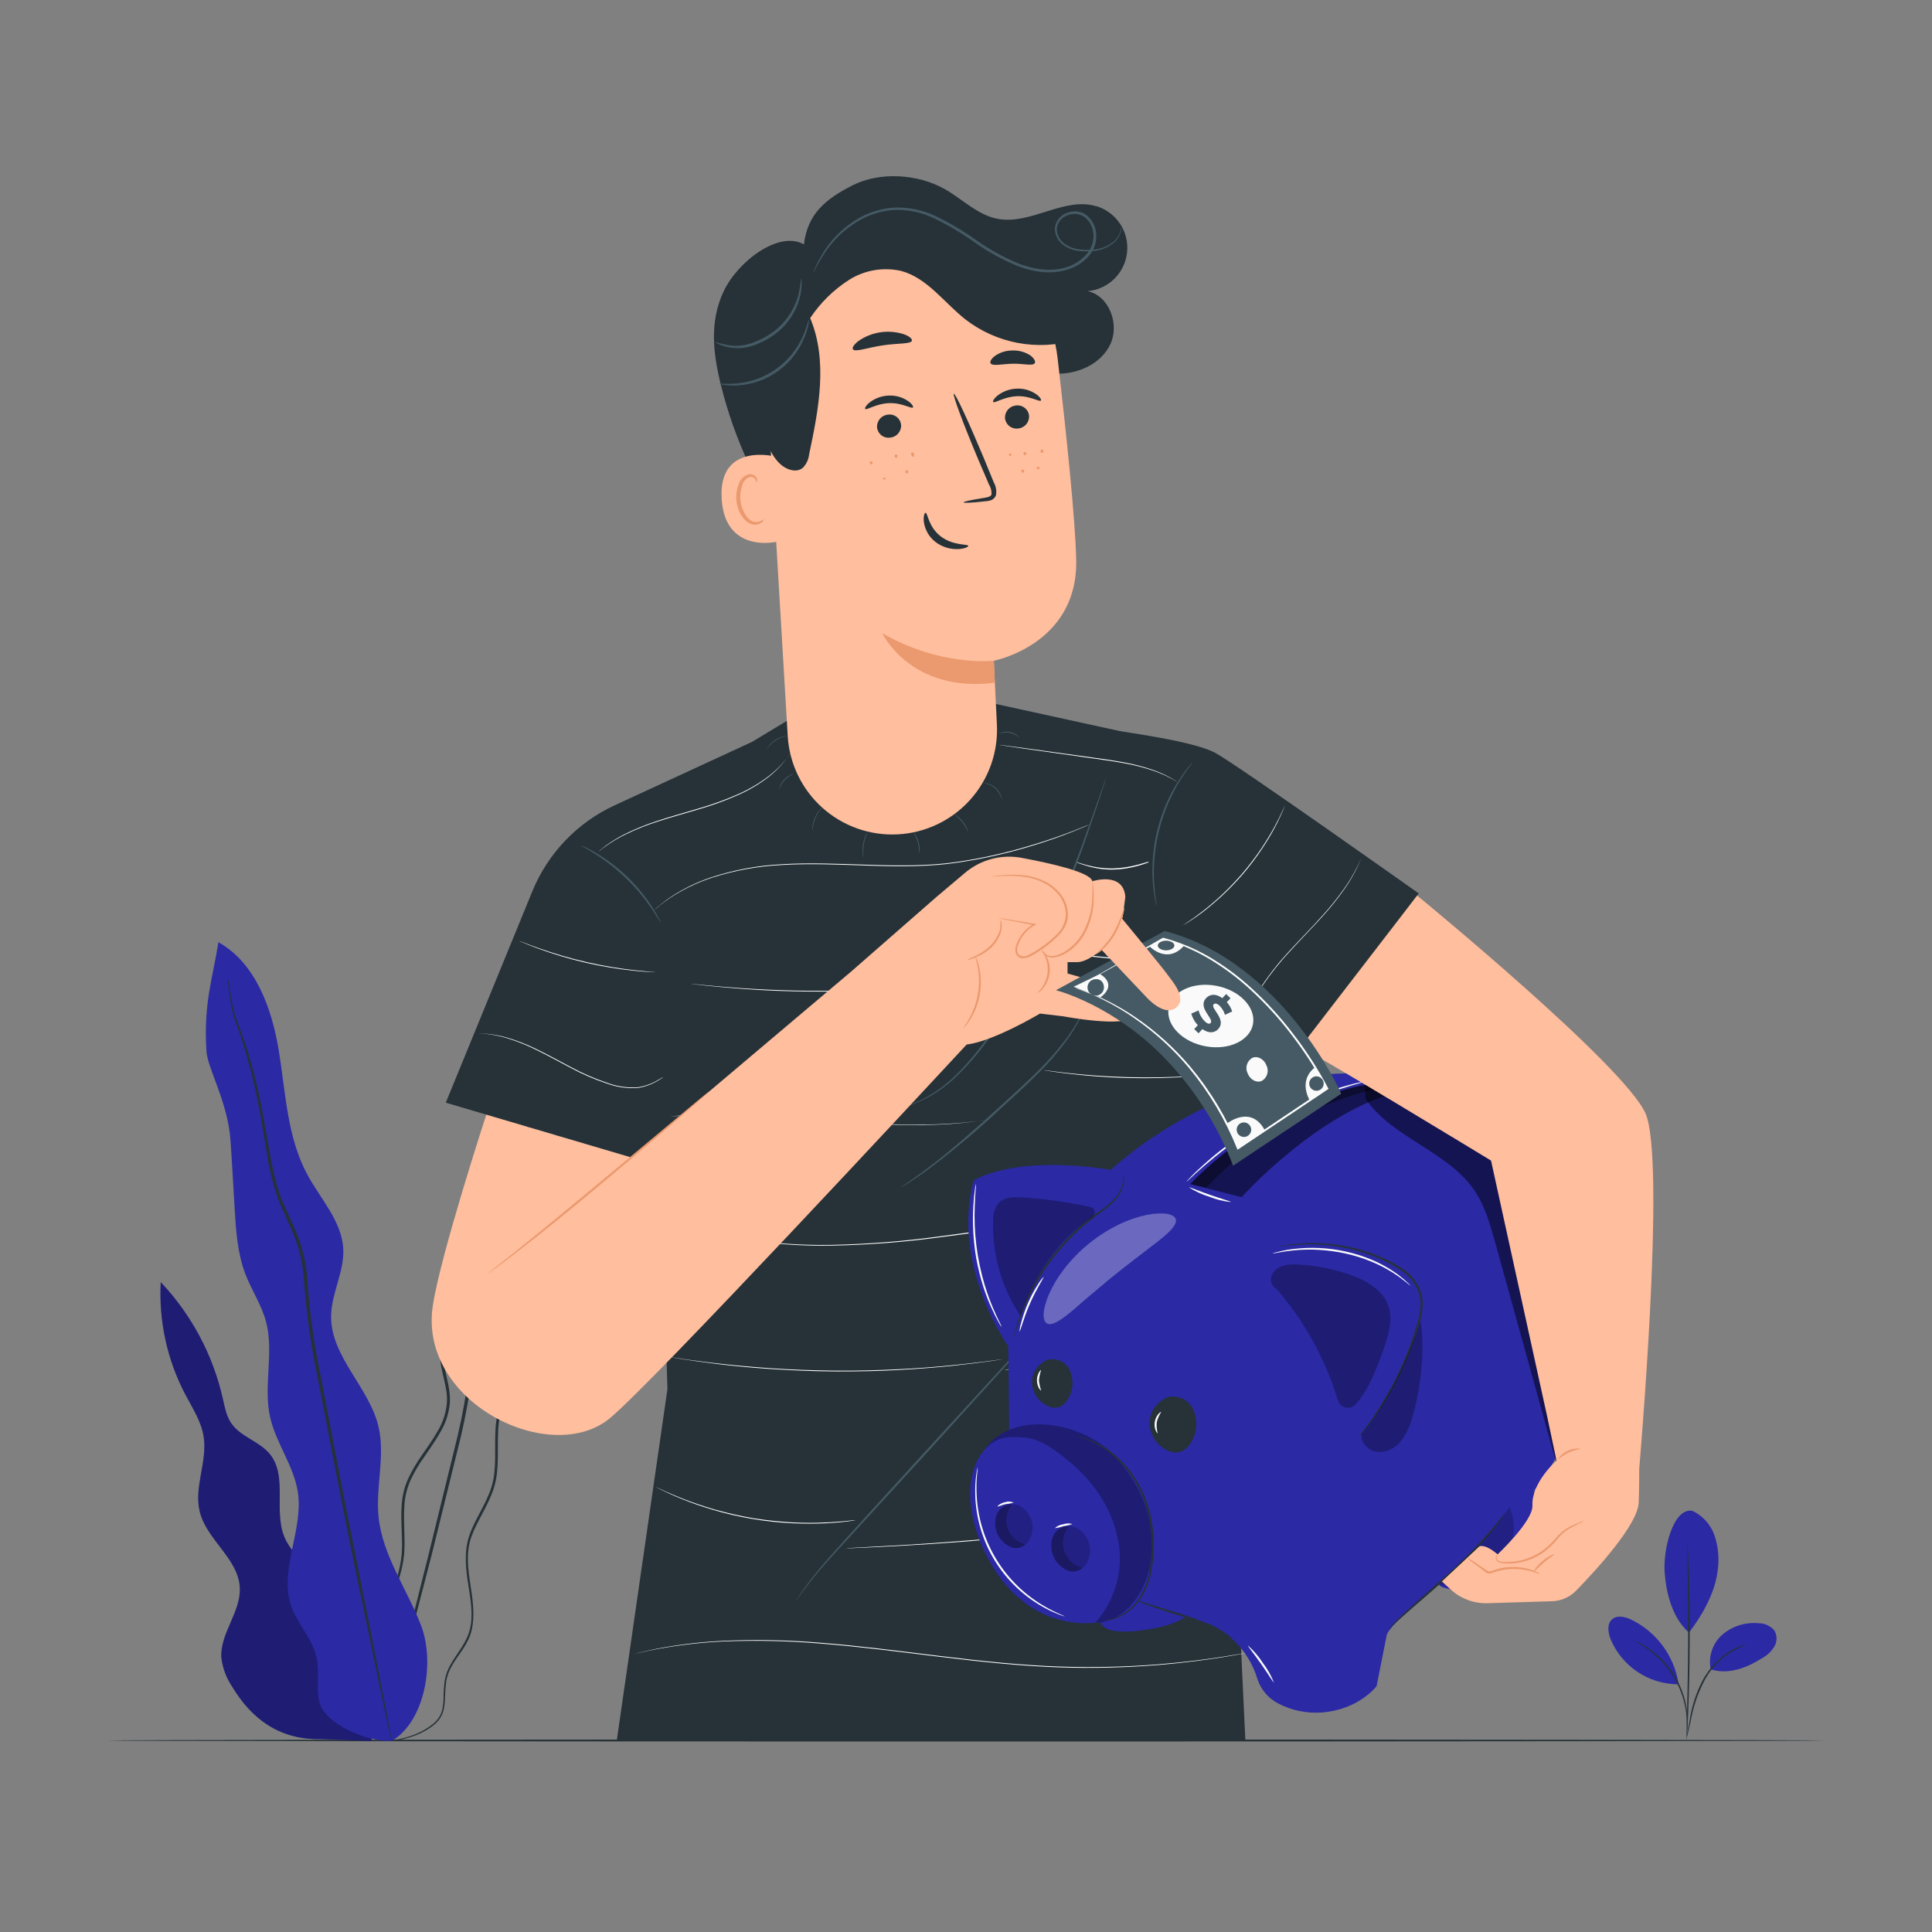 <svg width="200" height="200" viewBox="0 0 200 200" fill="none" xmlns="http://www.w3.org/2000/svg">
<rect x="0" y="0" width="200" height="200" fill="#808080" stroke="none"/>
<g id="Savings-pana 1">
<g id="freepik--Desk--inject-66">
<path id="Vector" d="M188.88 180.176C188.88 180.236 149.084 180.28 100.004 180.28C50.924 180.28 11.12 180.236 11.12 180.176C11.12 180.116 50.908 180.072 100.004 180.072C149.1 180.072 188.88 180.12 188.88 180.176Z" fill="#263238"/>
</g>
<g id="freepik--Plants--inject-66">
<path id="Vector_2" d="M34.904 167.896C35.356 166.148 34.208 164.388 32.904 163.12C31.6 161.852 30.08 160.72 29.412 159.036C28.328 156.316 29.784 152.796 27.936 150.528C26.848 149.192 24.896 148.744 23.936 147.328C23.428 146.58 23.264 145.66 23.064 144.78C22.043 140.259 19.824 136.096 16.64 132.728C16.428 136.751 17.301 140.758 19.168 144.328C19.916 145.752 20.836 147.128 21.084 148.728C21.484 151.312 20.044 153.976 20.684 156.512C21.408 159.416 24.684 161.36 24.824 164.348C24.956 166.876 22.752 169.092 22.916 171.616C23.05 172.689 23.435 173.716 24.04 174.612C26 177.876 28.86 180.112 33.2 180.04L38.528 180.224L34.904 167.896Z" fill="#2B29A4"/>
<g id="Group" opacity="0.3">
<path id="Vector_3" d="M34.904 167.896C35.356 166.148 34.208 164.388 32.904 163.12C31.6 161.852 30.08 160.72 29.412 159.036C28.328 156.316 29.784 152.796 27.936 150.528C26.848 149.192 24.896 148.744 23.936 147.328C23.428 146.58 23.264 145.66 23.064 144.78C22.043 140.259 19.824 136.096 16.64 132.728C16.428 136.751 17.301 140.758 19.168 144.328C19.916 145.752 20.836 147.128 21.084 148.728C21.484 151.312 20.044 153.976 20.684 156.512C21.408 159.416 24.684 161.36 24.824 164.348C24.956 166.876 22.752 169.092 22.916 171.616C23.05 172.689 23.435 173.716 24.04 174.612C26 177.876 28.86 180.112 33.2 180.04L38.528 180.224L34.904 167.896Z" fill="black"/>
</g>
<path id="Vector_4" d="M39.6 180.188C40.087 180.264 40.584 180.255 41.068 180.16C41.657 180.07 42.235 179.924 42.796 179.724C43.569 179.455 44.293 179.059 44.936 178.552C45.322 178.24 45.624 177.838 45.816 177.38C45.978 176.862 46.062 176.323 46.064 175.78C46.076 175.203 46.119 174.628 46.192 174.056C46.294 173.449 46.514 172.867 46.84 172.344C47.468 171.24 48.512 170.196 48.84 168.696C49.168 167.196 48.944 165.628 48.696 164.028C48.448 162.428 48.208 160.688 48.82 159.024C49.432 157.36 50.56 155.852 51.144 153.976C51.728 152.1 51.456 150.036 51.576 148.024C51.615 147.003 51.852 145.999 52.272 145.068C52.704 144.124 53.3 143.236 53.768 142.24C54.712 140.24 54.88 137.96 55.14 135.732C55.265 134.607 55.399 133.472 55.54 132.328C55.62 131.175 55.819 130.033 56.132 128.92C56.492 127.797 56.918 126.696 57.408 125.624C57.66 125.067 57.866 124.49 58.024 123.9C58.114 123.293 58.172 122.681 58.196 122.068C58.255 120.837 58.208 119.603 58.056 118.38C57.912 117.152 57.688 115.932 57.556 114.7L57.532 114.488L57.504 114.244L57.288 114.352C56.159 114.927 55.177 115.756 54.42 116.772C53.681 117.766 53.087 118.859 52.656 120.02C51.768 122.308 51.456 124.708 51 126.996C50.544 129.284 50 131.544 48.8 133.448C48.22 134.396 47.512 135.26 46.892 136.188C46.233 137.09 45.782 138.127 45.572 139.224C45.256 141.476 46.496 143.456 46.24 145.452C46.117 146.432 45.786 147.375 45.268 148.216C44.784 149.068 44.216 149.856 43.668 150.652C43.117 151.426 42.638 152.248 42.236 153.108C41.861 153.953 41.64 154.858 41.584 155.78C41.452 157.576 41.708 159.28 41.584 160.888C41.437 162.42 40.991 163.908 40.272 165.268C39.624 166.576 38.908 167.764 38.308 168.912C38.008 169.488 37.728 170.048 37.508 170.608C37.295 171.153 37.138 171.719 37.04 172.296C36.883 173.302 36.871 174.326 37.004 175.336C37.146 176.741 37.675 178.078 38.532 179.2C38.662 179.367 38.805 179.524 38.96 179.668C39.067 179.778 39.185 179.877 39.312 179.964C39.508 180.112 39.616 180.176 39.616 180.176C39.234 179.877 38.888 179.535 38.584 179.156C37.762 178.028 37.261 176.698 37.136 175.308C37.018 174.31 37.041 173.3 37.204 172.308C37.307 171.746 37.465 171.195 37.676 170.664C37.904 170.116 38.184 169.556 38.476 168.988C39.084 167.852 39.808 166.672 40.476 165.352C41.22 163.971 41.682 162.457 41.836 160.896C41.976 159.252 41.732 157.544 41.868 155.788C41.925 154.897 42.142 154.023 42.508 153.208C42.905 152.366 43.379 151.563 43.924 150.808C44.46 150.008 45.036 149.228 45.524 148.356C46.066 147.481 46.413 146.501 46.544 145.48C46.8 143.352 45.568 141.36 45.888 139.268C46.092 138.217 46.528 137.225 47.164 136.364C47.772 135.452 48.484 134.588 49.084 133.616C50.284 131.656 50.88 129.364 51.324 127.064C51.768 124.764 52.096 122.388 52.972 120.144C53.391 119.015 53.969 117.95 54.688 116.984C55.412 116.009 56.353 115.215 57.436 114.664L57.188 114.528L57.212 114.744C57.348 115.988 57.568 117.212 57.712 118.424C57.862 119.628 57.909 120.844 57.852 122.056C57.831 122.652 57.776 123.246 57.688 123.836C57.536 124.405 57.337 124.96 57.092 125.496C56.599 126.581 56.171 127.693 55.808 128.828C55.488 129.959 55.287 131.12 55.208 132.292C55.08 133.441 54.955 134.577 54.832 135.7C54.576 137.936 54.408 140.176 53.5 142.1C53.048 143.064 52.452 143.956 52.008 144.932C51.574 145.898 51.331 146.938 51.292 147.996C51.176 150.052 51.444 152.064 50.892 153.884C50.34 155.704 49.18 157.208 48.592 158.928C48.004 160.648 48.224 162.464 48.476 164.056C48.728 165.648 48.992 167.22 48.648 168.64C48.304 170.06 47.328 171.104 46.688 172.24C46.353 172.784 46.129 173.389 46.028 174.02C45.957 174.599 45.919 175.181 45.916 175.764C45.915 176.288 45.839 176.81 45.688 177.312C45.51 177.749 45.225 178.134 44.86 178.432C44.234 178.936 43.53 179.334 42.776 179.612C42.222 179.819 41.651 179.973 41.068 180.072C40.71 180.137 40.348 180.173 39.984 180.18C39.744 180.184 39.6 180.188 39.6 180.188Z" fill="#263238"/>
<path id="Vector_5" d="M56.448 117.428C56.425 117.481 56.407 117.536 56.396 117.592C56.364 117.72 56.328 117.876 56.28 118.072C56.176 118.492 56.048 119.124 55.848 119.916C55.648 120.708 55.156 121.596 54.744 122.696C54.258 123.934 53.834 125.195 53.476 126.476C53.076 127.896 52.708 129.476 52.332 131.164C51.956 132.852 51.556 134.66 50.628 136.364C50.192 137.228 49.7 138.104 49.308 139.064C48.925 140.046 48.668 141.073 48.544 142.12C48.275 144.287 47.891 146.438 47.392 148.564C46.324 152.932 45.308 157.088 44.38 160.876L41.856 170.916C41.156 173.756 40.584 176.064 40.184 177.688C40 178.488 39.852 179.088 39.744 179.536C39.704 179.732 39.668 179.892 39.64 180.02C39.624 180.073 39.616 180.128 39.616 180.184C39.642 180.134 39.662 180.082 39.676 180.028L39.812 179.552C39.936 179.108 40.1 178.496 40.312 177.724C40.74 176.1 41.348 173.804 42.092 170.972L44.688 160.952C45.624 157.164 46.648 153.008 47.728 148.64C48.225 146.505 48.608 144.344 48.876 142.168C48.994 141.153 49.237 140.156 49.6 139.2C49.976 138.268 50.46 137.396 50.896 136.52C51.836 134.784 52.224 132.92 52.6 131.24C52.976 129.56 53.308 127.972 53.696 126.552C54.084 125.132 54.496 123.872 54.896 122.78C55.296 121.688 55.756 120.78 55.952 119.96C56.148 119.14 56.24 118.524 56.324 118.096C56.356 117.9 56.384 117.74 56.408 117.612C56.429 117.552 56.442 117.491 56.448 117.428Z" fill="#263238"/>
<path id="Vector_6" d="M40.556 180.224C44.036 178.156 45.036 172.036 43.584 168.256C42.132 164.476 39.584 161.024 39.184 156.996C38.88 153.9 39.896 150.72 39.184 147.692C38.216 143.6 34.228 140.444 34.276 136.244C34.3 133.888 35.64 131.672 35.536 129.316C35.404 126.432 33.188 124.14 31.816 121.596C29.712 117.704 29.576 113.1 28.856 108.736C28.136 104.372 26.456 99.696 22.608 97.536C22.036 101.24 21.06 103.78 21.368 108.8C21.476 110.604 23.572 114.052 23.856 118C24.028 120.364 24.144 122.728 24.288 125.092C24.428 127.392 24.576 129.732 25.404 131.892C26.036 133.544 27.048 135.04 27.52 136.744C28.4 139.944 27.24 143.416 27.952 146.66C28.556 149.408 30.46 151.776 30.848 154.564C31.396 158.48 28.848 162.564 30.156 166.284C30.8 168.14 32.328 169.628 32.76 171.54C33.096 173.028 32.728 174.6 33.032 176.092C33.524 178.492 38.108 180.364 40.556 180.212" fill="#2B29A4"/>
<path id="Vector_7" d="M23.564 101.228C23.558 101.299 23.558 101.369 23.564 101.44C23.564 101.596 23.612 101.796 23.644 102.048C23.724 102.584 23.812 103.368 23.992 104.384C24.172 105.4 24.716 106.556 25.136 107.944C25.556 109.332 26.02 110.924 26.412 112.708C26.804 114.492 27.14 116.472 27.488 118.596C27.836 120.72 28.22 123.04 29.272 125.256C29.76 126.368 30.308 127.48 30.72 128.668C31.122 129.885 31.368 131.149 31.452 132.428C31.648 135.146 31.989 137.851 32.476 140.532C33.54 146.024 34.556 151.252 35.48 156.016C36.404 160.78 37.332 165.028 38.068 168.624C38.804 172.22 39.42 175.092 39.844 177.12C40.056 178.104 40.224 178.876 40.344 179.428C40.4 179.676 40.448 179.872 40.484 180.024C40.496 180.092 40.514 180.16 40.54 180.224C40.543 180.154 40.535 180.084 40.516 180.016C40.488 179.864 40.456 179.664 40.412 179.412C40.308 178.86 40.16 178.084 39.976 177.092C39.576 175.06 39.008 172.156 38.308 168.576C37.608 164.996 36.736 160.7 35.788 155.952L32.812 140.476C32.332 137.804 31.996 135.108 31.804 132.4C31.714 131.094 31.458 129.805 31.044 128.564C30.62 127.364 30.068 126.236 29.576 125.132C28.528 122.952 28.16 120.672 27.784 118.552C27.408 116.432 27.076 114.448 26.664 112.66C26.252 110.872 25.796 109.272 25.332 107.888C24.868 106.504 24.348 105.356 24.132 104.36C23.916 103.364 23.82 102.568 23.732 102.04C23.684 101.792 23.648 101.592 23.62 101.436C23.611 101.364 23.592 101.295 23.564 101.228Z" fill="#263238"/>
<path id="Vector_8" d="M175.2 156.4C175.741 156.658 176.224 157.022 176.62 157.471C177.017 157.92 177.319 158.444 177.508 159.012C177.878 160.153 177.984 161.364 177.816 162.552C177.556 164.852 176.248 167.168 174.844 169.004C172.908 167.316 172.444 164.372 172.332 162.864C172.124 160.464 173.192 156.044 175.2 156.4Z" fill="#2B29A4"/>
<path id="Vector_9" d="M177.088 172.8C176.959 172.145 177.004 171.467 177.22 170.836C177.435 170.204 177.813 169.64 178.316 169.2C178.828 168.769 179.421 168.444 180.059 168.245C180.698 168.045 181.37 167.974 182.036 168.036C182.345 168.033 182.651 168.096 182.933 168.223C183.214 168.349 183.465 168.535 183.668 168.768C183.82 169.015 183.902 169.298 183.907 169.588C183.912 169.878 183.839 170.164 183.696 170.416C183.403 170.917 182.982 171.331 182.476 171.616C180.8 172.668 178.984 173.38 177.088 172.816" fill="#2B29A4"/>
<path id="Vector_10" d="M174.608 179.832C174.617 179.673 174.64 179.515 174.676 179.36C174.736 179.028 174.816 178.6 174.912 178.084C175.126 176.66 175.57 175.281 176.228 174C176.909 172.722 177.918 171.649 179.152 170.892C179.529 170.667 179.932 170.49 180.352 170.364C180.465 170.328 180.58 170.299 180.696 170.276C180.776 170.276 180.82 170.252 180.82 170.276C179.863 170.585 178.977 171.082 178.215 171.738C177.452 172.394 176.828 173.196 176.38 174.096C175.736 175.355 175.283 176.703 175.036 178.096C174.916 178.632 174.82 179.064 174.748 179.36C174.718 179.522 174.671 179.68 174.608 179.832Z" fill="#263238"/>
<path id="Vector_11" d="M174.68 159.836C174.693 159.905 174.701 159.974 174.704 160.044C174.704 160.196 174.724 160.392 174.74 160.636C174.768 161.148 174.796 161.892 174.828 162.816C174.884 164.656 174.932 167.216 174.92 170.016C174.908 172.816 174.84 175.372 174.764 177.216C174.728 178.136 174.688 178.88 174.656 179.396C174.656 179.636 174.628 179.832 174.616 179.988C174.615 180.057 174.607 180.125 174.592 180.192C174.586 180.123 174.586 180.053 174.592 179.984C174.592 179.832 174.592 179.636 174.592 179.392C174.592 178.856 174.624 178.116 174.644 177.212C174.692 175.372 174.74 172.812 174.752 170.012C174.764 167.212 174.752 164.66 174.708 162.812C174.708 161.908 174.684 161.168 174.672 160.632V160.04C174.669 159.972 174.672 159.904 174.68 159.836Z" fill="#263238"/>
<path id="Vector_12" d="M173.74 174.184C173.507 172.792 172.945 171.475 172.101 170.343C171.257 169.211 170.156 168.297 168.888 167.676C168.244 167.364 167.396 167.164 166.868 167.644C166.34 168.124 166.468 168.992 166.712 169.644C167.282 171.031 168.249 172.218 169.491 173.056C170.734 173.895 172.197 174.347 173.696 174.356" fill="#2B29A4"/>
<path id="Vector_13" d="M169.2 169.856C169.339 169.901 169.473 169.96 169.6 170.032C169.759 170.106 169.914 170.189 170.064 170.28C170.268 170.394 170.465 170.518 170.656 170.652C170.89 170.809 171.116 170.979 171.332 171.16C171.583 171.365 171.823 171.583 172.052 171.812C172.571 172.344 173.029 172.933 173.416 173.568C173.793 174.21 174.095 174.893 174.316 175.604C174.409 175.914 174.485 176.229 174.544 176.548C174.597 176.826 174.636 177.106 174.66 177.388C174.684 177.619 174.694 177.852 174.692 178.084C174.703 178.259 174.703 178.434 174.692 178.608C174.691 178.759 174.675 178.909 174.644 179.056C174.604 179.056 174.672 178.416 174.56 177.4C174.529 177.123 174.484 176.848 174.424 176.576C174.362 176.264 174.282 175.955 174.184 175.652C173.96 174.954 173.66 174.283 173.288 173.652C172.908 173.027 172.461 172.445 171.956 171.916C171.734 171.687 171.5 171.469 171.256 171.264C171.048 171.079 170.831 170.905 170.604 170.744C169.768 170.152 169.2 169.888 169.2 169.856Z" fill="#263238"/>
</g>
<g id="freepik--Character--inject-66">
<path id="Vector_14" d="M146.864 92.484C146.864 92.484 128.188 79.248 125.824 77.948C123.572 76.708 116.424 75.808 115.784 75.652L102.984 72.852L83.432 73.436L77.832 76.808L63.64 83.36C59.772 85.142 56.723 88.323 55.108 92.264L46.148 114.148L68.4 120.724L69.092 143.808L63.848 180.176H128.92L125.644 110.476L132.42 111.968L146.864 92.484Z" fill="#263238"/>
<path id="Vector_15" d="M68.8 111.428C68.8 111.428 68.564 111.6 68.112 111.864C67.475 112.251 66.768 112.509 66.032 112.624C64.929 112.701 63.823 112.54 62.788 112.152C61.512 111.727 60.275 111.192 59.092 110.552C57.824 109.892 56.636 109.224 55.524 108.688C54.543 108.198 53.524 107.79 52.476 107.468C51.768 107.255 51.043 107.108 50.308 107.028C50.048 107 49.848 106.988 49.708 106.984H49.5C49.767 106.974 50.034 106.984 50.3 107.012C51.038 107.072 51.769 107.206 52.48 107.412C53.534 107.724 54.559 108.125 55.544 108.612C56.664 109.148 57.852 109.812 59.12 110.476C60.3 111.112 61.531 111.647 62.8 112.076C63.821 112.461 64.911 112.626 66 112.56C66.73 112.453 67.432 112.206 68.068 111.832C68.296 111.704 68.468 111.6 68.588 111.528C68.708 111.456 68.8 111.428 68.8 111.428Z" fill="white"/>
<path id="Vector_16" d="M67.848 100.644H67.7L67.276 100.624C66.908 100.604 66.376 100.564 65.72 100.5C62.303 100.156 58.943 99.382 55.72 98.196C55.1 97.968 54.604 97.772 54.264 97.628L53.864 97.46L53.728 97.396L53.872 97.444L54.272 97.596C54.616 97.732 55.116 97.92 55.736 98.14C58.968 99.296 62.324 100.068 65.736 100.44C66.388 100.512 66.936 100.564 67.284 100.592L67.708 100.628L67.848 100.644Z" fill="white"/>
<path id="Vector_17" d="M81.836 77.948C81.836 77.948 81.668 78.22 81.316 78.676C80.814 79.316 80.238 79.895 79.6 80.4C78.644 81.14 77.604 81.763 76.5 82.256C75.15 82.86 73.758 83.368 72.336 83.776C70.828 84.224 69.388 84.62 68.096 85.044C66.947 85.408 65.827 85.856 64.744 86.384C64.014 86.739 63.316 87.156 62.656 87.628C62.416 87.788 62.256 87.936 62.128 88.028C62 88.12 61.94 88.164 61.94 88.164C61.94 88.164 62.176 87.948 62.636 87.6C63.292 87.118 63.988 86.692 64.716 86.328C65.8 85.794 66.921 85.341 68.072 84.972C69.364 84.54 70.808 84.144 72.312 83.696C73.731 83.29 75.119 82.786 76.468 82.188C77.567 81.699 78.606 81.084 79.564 80.356C80.209 79.862 80.796 79.296 81.312 78.668C81.5 78.452 81.616 78.268 81.712 78.144C81.808 78.02 81.836 77.948 81.836 77.948Z" fill="white"/>
<path id="Vector_18" d="M121.856 80.928C121.856 80.928 121.796 80.9 121.684 80.836C121.572 80.772 121.42 80.676 121.204 80.568C120.609 80.25 119.988 79.983 119.348 79.768C118.397 79.449 117.424 79.199 116.436 79.02C115.324 78.808 114.088 78.644 112.792 78.46L106.16 77.52L104.16 77.224L103.612 77.14L103.424 77.104L103.616 77.124L104.164 77.192L106.164 77.46L112.8 78.376C114.096 78.556 115.332 78.724 116.448 78.94C117.437 79.122 118.41 79.379 119.36 79.708C120.002 79.93 120.623 80.208 121.216 80.54C121.64 80.776 121.856 80.928 121.856 80.928Z" fill="white"/>
<path id="Vector_19" d="M112.8 85.344C112.8 85.344 112.652 85.416 112.368 85.54C112.084 85.664 111.66 85.844 111.112 86.064C110.012 86.5 108.408 87.104 106.376 87.696C103.998 88.401 101.574 88.936 99.12 89.296C96.348 89.72 93.256 89.72 90.036 89.612C86.816 89.504 83.732 89.368 80.94 89.544C78.467 89.664 76.02 90.11 73.664 90.872C72.077 91.394 70.569 92.133 69.184 93.068C68.708 93.412 68.336 93.684 68.104 93.892C67.872 94.1 67.736 94.192 67.736 94.192C67.736 94.192 67.856 94.08 68.092 93.88C68.328 93.68 68.688 93.392 69.168 93.04C70.548 92.092 72.055 91.343 73.644 90.816C76.004 90.045 78.456 89.592 80.936 89.468C83.736 89.288 86.812 89.424 90.036 89.528C93.26 89.632 96.344 89.64 99.112 89.22C101.563 88.859 103.985 88.324 106.36 87.62C108.388 87.036 109.996 86.44 111.1 86.02C111.652 85.804 112.076 85.62 112.36 85.508L112.8 85.344Z" fill="white"/>
<path id="Vector_20" d="M118.928 89.256C118.906 89.272 118.882 89.284 118.856 89.292L118.644 89.368C118.46 89.436 118.192 89.524 117.844 89.62C116.968 89.87 116.063 90.005 115.152 90.02C114.24 90.021 113.333 89.886 112.46 89.62C112.124 89.52 111.856 89.428 111.66 89.356L111.452 89.272L111.38 89.236H111.46L111.672 89.304C111.856 89.368 112.124 89.452 112.472 89.544C113.343 89.787 114.244 89.908 115.148 89.904C116.054 89.878 116.954 89.744 117.828 89.504C118.16 89.412 118.432 89.336 118.628 89.276L118.84 89.216L118.928 89.256Z" fill="white"/>
<path id="Vector_21" d="M106.308 100.576C106.308 100.576 104.388 100.976 101.256 101.448C99.688 101.684 97.816 101.916 95.732 102.124C93.648 102.332 91.332 102.488 88.932 102.58C86.532 102.672 84.212 102.664 82.132 102.62C80.052 102.576 78.132 102.464 76.572 102.344C73.412 102.104 71.472 101.84 71.472 101.84L71.824 101.868L72.84 101.968C73.72 102.06 74.996 102.172 76.576 102.284C78.156 102.396 80.04 102.488 82.132 102.54C84.224 102.592 86.532 102.58 88.932 102.496C91.332 102.412 93.64 102.24 95.732 102.048C97.824 101.856 99.688 101.616 101.256 101.388C102.824 101.16 104.088 100.96 104.96 100.804L105.964 100.628L106.308 100.576Z" fill="white"/>
<path id="Vector_22" d="M121.972 99.44H121.828H121.428C121.064 99.44 120.54 99.44 119.892 99.44C118.596 99.44 116.804 99.388 114.836 99.22C112.868 99.052 111.088 98.784 109.816 98.552C109.176 98.44 108.664 98.336 108.308 98.26L107.908 98.172L107.768 98.136H107.912L108.312 98.208L109.82 98.476C111.096 98.692 112.868 98.948 114.836 99.116C116.804 99.284 118.596 99.34 119.888 99.36H121.424H121.824L121.972 99.44Z" fill="white"/>
<path id="Vector_23" d="M102 115.928C102 115.928 101.884 115.952 101.672 115.98L100.728 116.112C100.328 116.172 99.816 116.24 99.228 116.28C98.64 116.32 97.976 116.4 97.228 116.412C96.48 116.424 95.68 116.48 94.828 116.464C94.392 116.464 93.944 116.464 93.48 116.464L92.052 116.416C90.096 116.34 87.952 116.192 85.704 116.016C83.456 115.84 81.304 115.616 79.364 115.5C77.424 115.384 75.656 115.296 74.164 115.32H73.112L72.172 115.368C71.588 115.392 71.08 115.42 70.672 115.472L69.724 115.564L69.392 115.592C69.392 115.592 69.508 115.572 69.724 115.548L70.668 115.436C71.068 115.38 71.584 115.352 72.172 115.32L73.112 115.268H74.164C75.644 115.24 77.408 115.312 79.364 115.432C81.32 115.552 83.456 115.752 85.704 115.94C87.952 116.128 90.104 116.284 92.048 116.368L93.472 116.42C93.936 116.42 94.384 116.42 94.82 116.42C95.688 116.42 96.496 116.4 97.22 116.38C97.944 116.36 98.624 116.292 99.22 116.256C99.816 116.22 100.308 116.16 100.72 116.104L101.664 115.988L102 115.928Z" fill="white"/>
<path id="Vector_24" d="M125.54 111.232L125.364 111.26L124.852 111.312C124.412 111.36 123.768 111.412 122.976 111.468C121.376 111.576 119.188 111.652 116.76 111.592C114.332 111.532 112.136 111.332 110.556 111.14C109.756 111.044 109.128 110.956 108.688 110.888L108.184 110.808L108.008 110.772L108.184 110.792L108.692 110.856C109.132 110.916 109.772 110.996 110.564 111.084C112.144 111.26 114.332 111.444 116.76 111.508C119.188 111.572 121.384 111.508 122.972 111.408C123.772 111.364 124.408 111.316 124.852 111.28L125.36 111.24L125.54 111.232Z" fill="white"/>
<path id="Vector_25" d="M125.824 125.768L125.24 125.736C124.84 125.736 124.292 125.656 123.564 125.636C122.108 125.56 120 125.544 117.396 125.672C114.792 125.8 111.708 126.108 108.292 126.56C104.876 127.012 101.132 127.6 97.2 128.096C93.486 128.597 89.747 128.881 86 128.948C82.945 129 79.892 128.779 76.876 128.288C74.844 127.953 72.843 127.447 70.896 126.776C70.548 126.668 70.248 126.552 69.988 126.448L69.324 126.184C68.968 126.044 68.784 125.964 68.784 125.964L69.332 126.168L69.996 126.424C70.256 126.528 70.56 126.64 70.908 126.748C72.857 127.406 74.857 127.901 76.888 128.228C79.901 128.709 82.95 128.925 86 128.872C89.747 128.797 93.487 128.506 97.2 128C101.14 127.492 104.884 126.908 108.304 126.468C111.724 126.028 114.8 125.732 117.396 125.6C119.451 125.495 121.509 125.495 123.564 125.6C125.02 125.684 125.824 125.768 125.824 125.768Z" fill="white"/>
<path id="Vector_26" d="M103.828 140.704C103.828 140.704 101.904 141.032 98.768 141.368C97.204 141.536 95.332 141.688 93.252 141.808C91.172 141.928 88.876 141.984 86.472 141.972C84.068 141.96 81.776 141.848 79.696 141.712C77.616 141.576 75.748 141.384 74.184 141.192C71.052 140.792 69.136 140.456 69.136 140.456L69.488 140.5L70.492 140.648C70.924 140.716 71.46 140.792 72.092 140.868C72.724 140.944 73.42 141.052 74.2 141.132C75.768 141.316 77.636 141.492 79.712 141.636C81.788 141.78 84.08 141.864 86.484 141.888C88.888 141.912 91.18 141.836 93.26 141.732C95.34 141.628 97.208 141.472 98.776 141.308C99.576 141.236 100.268 141.144 100.888 141.076C101.508 141.008 102.044 140.936 102.488 140.876L103.492 140.744L103.828 140.704Z" fill="white"/>
<path id="Vector_27" d="M125.6 137.84C125.6 137.84 125.524 137.868 125.384 137.908L124.772 138.096C124.236 138.256 123.46 138.476 122.496 138.736C120.572 139.252 117.888 139.892 114.896 140.44C111.904 140.988 109.164 141.344 107.18 141.544C106.188 141.644 105.384 141.712 104.828 141.752L104.188 141.796H103.964L104.184 141.768L104.824 141.708C105.38 141.66 106.184 141.58 107.172 141.472C109.172 141.256 111.888 140.896 114.88 140.348C117.872 139.8 120.552 139.168 122.48 138.664C123.444 138.416 124.22 138.204 124.756 138.052L125.376 137.88L125.6 137.84Z" fill="white"/>
<path id="Vector_28" d="M88.568 157.38C87.537 157.54 86.498 157.643 85.456 157.688C84.492 157.74 83.34 157.744 82.06 157.688C79.286 157.555 76.538 157.095 73.872 156.316C72.644 155.952 71.556 155.572 70.672 155.208C69.702 154.823 68.753 154.388 67.828 153.904L68.028 153.992L68.592 154.252C68.836 154.368 69.136 154.508 69.492 154.652C69.848 154.796 70.24 154.98 70.692 155.148C71.588 155.508 72.692 155.88 73.892 156.24C75.225 156.616 76.576 156.923 77.94 157.16C79.306 157.376 80.683 157.523 82.064 157.6C83.34 157.656 84.488 157.66 85.452 157.6C85.936 157.6 86.372 157.548 86.756 157.524C87.14 157.5 87.464 157.464 87.736 157.436L88.352 157.372L88.568 157.38Z" fill="white"/>
<path id="Vector_29" d="M127.048 156.36L126.648 156.432L125.504 156.616C124.512 156.772 123.072 156.992 121.292 157.244C117.732 157.752 112.8 158.384 107.34 158.928C101.88 159.472 96.916 159.816 93.34 160.016C91.544 160.116 90.088 160.188 89.084 160.228L87.928 160.272H87.528L87.928 160.248L89.084 160.188L93.336 159.952C96.936 159.736 101.88 159.376 107.336 158.836C112.792 158.296 117.736 157.672 121.288 157.18L125.504 156.576L126.648 156.408L127.048 156.36Z" fill="white"/>
<path id="Vector_30" d="M129.144 171.092C129.144 171.092 128.272 171.276 126.676 171.536C125.08 171.796 122.768 172.12 119.876 172.36C116.503 172.635 113.118 172.718 109.736 172.608C105.916 172.484 101.736 172.056 97.364 171.52C92.992 170.984 88.824 170.444 85.02 170.148C81.651 169.858 78.267 169.781 74.888 169.92C72.606 170.026 70.335 170.286 68.088 170.696C67.288 170.848 66.68 170.976 66.268 171.076L65.636 171.22C65.636 171.22 65.852 171.16 66.264 171.06C66.676 170.96 67.288 170.824 68.08 170.66C70.325 170.236 72.597 169.968 74.88 169.86C78.26 169.708 81.645 169.776 85.016 170.064C88.828 170.36 92.992 170.9 97.364 171.436C101.736 171.972 105.916 172.4 109.732 172.524C113.111 172.639 116.494 172.563 119.864 172.296C122.74 172.064 125.064 171.748 126.664 171.496C127.464 171.368 128.08 171.268 128.5 171.192L129.144 171.092Z" fill="white"/>
<path id="Vector_31" d="M140.88 88.904C140.88 88.904 140.764 89.22 140.504 89.772C140.129 90.548 139.693 91.293 139.2 92C138.467 93.045 137.665 94.041 136.8 94.98C135.832 96.052 134.72 97.18 133.6 98.404C132.531 99.543 131.554 100.765 130.68 102.06C129.968 103.118 129.391 104.262 128.964 105.464C128.673 106.283 128.483 107.135 128.4 108C128.36 108.3 128.372 108.54 128.36 108.7C128.348 108.86 128.36 108.944 128.36 108.944C128.349 108.628 128.357 108.311 128.384 107.996C128.453 107.134 128.631 106.284 128.916 105.468C129.338 104.259 129.912 103.108 130.624 102.044C131.498 100.742 132.476 99.513 133.548 98.368C134.676 97.148 135.792 96.02 136.748 94.952C137.611 94.016 138.412 93.026 139.148 91.988C139.646 91.288 140.089 90.549 140.472 89.78C140.616 89.508 140.7 89.288 140.772 89.144C140.844 89 140.88 88.904 140.88 88.904Z" fill="white"/>
<path id="Vector_32" d="M122.456 95.796L122.592 95.696L122.992 95.424C123.344 95.196 123.836 94.844 124.428 94.388C125.02 93.932 125.704 93.364 126.428 92.692C127.208 91.96 127.949 91.187 128.648 90.376C129.338 89.556 129.986 88.702 130.588 87.816C131.132 86.992 131.592 86.216 131.944 85.572C132.296 84.928 132.568 84.372 132.744 83.972L132.948 83.536L133.024 83.384C132.724 84.141 132.382 84.881 132 85.6C131.652 86.264 131.2 87.032 130.652 87.856C130.056 88.749 129.409 89.608 128.716 90.428C128.015 91.242 127.27 92.016 126.484 92.748C125.752 93.416 125.068 93.988 124.484 94.436C123.834 94.927 123.157 95.381 122.456 95.796Z" fill="white"/>
<path id="Vector_33" d="M93.868 114.5C93.898 114.48 93.93 114.466 93.964 114.456L94.252 114.344C94.512 114.256 94.876 114.096 95.344 113.88C96.645 113.224 97.839 112.375 98.884 111.36C100.425 109.847 101.785 108.159 102.936 106.332C104.381 104.114 105.7 101.817 106.888 99.452C109.019 95.139 110.889 90.701 112.488 86.164C113.116 84.428 113.604 83.012 113.948 82.04L114.348 80.916C114.392 80.796 114.428 80.704 114.456 80.624C114.484 80.544 114.496 80.528 114.496 80.528C114.494 80.563 114.487 80.598 114.476 80.632C114.452 80.712 114.42 80.808 114.384 80.928C114.3 81.204 114.18 81.584 114.024 82.064C113.708 83.048 113.224 84.464 112.624 86.212C111.061 90.772 109.202 95.226 107.06 99.544C105.87 101.916 104.544 104.217 103.088 106.436C101.92 108.268 100.54 109.956 98.976 111.464C97.916 112.479 96.701 113.317 95.376 113.948C95.016 114.115 94.645 114.26 94.268 114.384L93.972 114.476C93.939 114.489 93.904 114.497 93.868 114.5Z" fill="#455A64"/>
<path id="Vector_34" d="M93.2 122.964C93.266 122.901 93.338 122.844 93.416 122.796L94.064 122.352C94.62 121.952 95.424 121.388 96.392 120.648C98.332 119.172 100.88 116.968 103.616 114.452C104.992 113.196 106.308 112.008 107.444 110.872C108.46 109.873 109.403 108.804 110.268 107.672C110.848 106.906 111.364 106.094 111.812 105.244C111.98 104.948 112.084 104.704 112.164 104.544C112.202 104.461 112.246 104.381 112.296 104.304C112.276 104.394 112.245 104.481 112.204 104.564C112.132 104.728 112.04 104.964 111.88 105.28C111.458 106.15 110.956 106.979 110.38 107.756C109.531 108.909 108.595 109.995 107.58 111.004C106.444 112.156 105.132 113.348 103.756 114.604C101.437 116.779 99.008 118.835 96.48 120.764C95.5 121.496 94.684 122.048 94.108 122.42C93.824 122.608 93.596 122.74 93.444 122.82C93.366 122.873 93.285 122.922 93.2 122.964Z" fill="#455A64"/>
<path id="Vector_35" d="M82.4 165.728L82.448 165.636C82.492 165.572 82.544 165.488 82.608 165.384C82.748 165.16 82.964 164.84 83.252 164.432C83.832 163.632 84.724 162.484 85.9 161.148C88.272 158.484 91.592 154.856 95.252 150.836L104.656 140.576L107.524 137.48L108.324 136.644L108.532 136.432C108.58 136.384 108.604 136.36 108.608 136.364C108.612 136.368 108.588 136.392 108.548 136.444L108.352 136.672L107.6 137.532C106.92 138.284 105.96 139.356 104.78 140.668L95.416 150.972L86 161.24C84.8 162.564 83.904 163.684 83.308 164.48C83.008 164.88 82.784 165.192 82.632 165.404L82.46 165.648C82.444 165.678 82.424 165.705 82.4 165.728Z" fill="#455A64"/>
<path id="Vector_36" d="M119.744 93.836C119.679 93.637 119.63 93.434 119.596 93.228C119.552 93.032 119.504 92.788 119.468 92.504C119.432 92.22 119.372 91.896 119.356 91.536C119.34 91.176 119.296 90.78 119.3 90.336C119.304 89.892 119.3 89.456 119.332 88.976C119.471 86.903 119.978 84.871 120.828 82.976C121.032 82.544 121.228 82.132 121.436 81.776C121.644 81.42 121.836 81.064 122.04 80.76C122.244 80.456 122.44 80.188 122.592 79.96C122.732 79.759 122.883 79.565 123.044 79.38C123.166 79.214 123.299 79.058 123.444 78.912C123.341 79.094 123.222 79.267 123.088 79.428C122.968 79.588 122.82 79.784 122.668 80.024C122.516 80.264 122.32 80.524 122.144 80.824C121.968 81.124 121.744 81.468 121.564 81.844C121.384 82.22 121.164 82.644 120.98 83.044C120.154 84.93 119.653 86.943 119.5 88.996C119.476 89.468 119.44 89.916 119.448 90.336C119.456 90.756 119.448 91.136 119.48 91.508C119.512 91.88 119.536 92.188 119.564 92.472C119.592 92.756 119.624 93 119.656 93.2C119.706 93.409 119.735 93.622 119.744 93.836Z" fill="#455A64"/>
<path id="Vector_37" d="M125.564 108.188C125.516 108.188 124.796 106.62 123.964 104.636C123.132 102.652 122.492 101.036 122.54 101.004C123.133 102.16 123.667 103.346 124.14 104.556C124.678 105.741 125.153 106.953 125.564 108.188Z" fill="#455A64"/>
<path id="Vector_38" d="M68.4 95.504C68.368 95.524 68.056 94.952 67.468 94.084C65.932 91.818 63.947 89.892 61.636 88.424C60.752 87.864 60.172 87.568 60.188 87.536C60.335 87.579 60.478 87.638 60.612 87.712C60.88 87.836 61.256 88.036 61.712 88.304C62.896 89.011 63.994 89.852 64.984 90.812C65.972 91.775 66.846 92.849 67.588 94.012C67.868 94.46 68.08 94.832 68.212 95.096C68.288 95.225 68.352 95.362 68.4 95.504Z" fill="#455A64"/>
<path id="Vector_39" d="M84.1 86.048C84.077 85.916 84.077 85.78 84.1 85.648C84.168 84.896 84.491 84.191 85.016 83.648L85.04 83.624V83.652C85.069 83.708 85.09 83.767 85.104 83.828C85.104 83.828 85.06 83.776 85.004 83.672H85.04C84.781 83.979 84.569 84.322 84.412 84.692C84.246 85.127 84.141 85.584 84.1 86.048Z" fill="#455A64"/>
<path id="Vector_40" d="M89.396 88.8C89.345 88.672 89.317 88.537 89.312 88.4C89.277 88.072 89.285 87.742 89.336 87.416C89.387 87.091 89.48 86.773 89.612 86.472C89.66 86.345 89.727 86.226 89.812 86.12C89.632 86.542 89.498 86.981 89.412 87.432C89.358 87.886 89.353 88.345 89.396 88.8Z" fill="#455A64"/>
<path id="Vector_41" d="M95.168 88.336C95.149 87.963 95.099 87.592 95.016 87.228C94.904 86.87 94.758 86.522 94.58 86.192C94.66 86.27 94.728 86.361 94.78 86.46C94.918 86.693 95.025 86.943 95.096 87.204C95.165 87.465 95.201 87.734 95.204 88.004C95.211 88.116 95.199 88.228 95.168 88.336Z" fill="#455A64"/>
<path id="Vector_42" d="M100.216 86.124C100.046 85.769 99.845 85.429 99.616 85.108C99.36 84.809 99.079 84.532 98.776 84.28C98.885 84.324 98.986 84.385 99.076 84.46C99.302 84.632 99.505 84.832 99.68 85.056C99.854 85.281 99.999 85.527 100.112 85.788C100.164 85.894 100.2 86.007 100.216 86.124Z" fill="#455A64"/>
<path id="Vector_43" d="M103.692 82.696C103.564 82.275 103.325 81.897 103 81.6C102.663 81.319 102.254 81.138 101.82 81.076C101.82 81.076 101.86 81.076 101.928 81.076C102.024 81.079 102.119 81.091 102.212 81.112C102.524 81.186 102.813 81.334 103.056 81.544C103.299 81.752 103.488 82.018 103.604 82.316C103.642 82.404 103.669 82.497 103.684 82.592C103.691 82.626 103.694 82.661 103.692 82.696Z" fill="#455A64"/>
<path id="Vector_44" d="M105.552 76.364C105.244 76.118 104.885 75.946 104.5 75.86C104.11 75.8 103.711 75.833 103.336 75.956C103.697 75.767 104.111 75.704 104.513 75.776C104.914 75.849 105.28 76.053 105.552 76.356V76.364Z" fill="#455A64"/>
<path id="Vector_45" d="M80.628 81.78C80.636 81.661 80.664 81.545 80.712 81.436C80.925 80.9 81.328 80.461 81.844 80.204C81.949 80.147 82.062 80.109 82.18 80.092C81.818 80.249 81.492 80.48 81.225 80.771C80.957 81.062 80.754 81.406 80.628 81.78Z" fill="#455A64"/>
<path id="Vector_46" d="M79.364 77.564C79.412 77.447 79.48 77.339 79.564 77.244C79.751 77 79.977 76.788 80.232 76.616C80.487 76.441 80.768 76.306 81.064 76.216C81.184 76.174 81.309 76.153 81.436 76.152C80.605 76.366 79.872 76.86 79.364 77.552V77.564Z" fill="#455A64"/>
<path id="Vector_47" d="M69.42 102.148C69.42 102.148 69.42 102.124 69.396 102.148C69.379 102.189 69.367 102.232 69.36 102.276C69.34 102.4 69.32 102.58 69.296 102.816C69.248 103.284 69.196 103.964 69.14 104.816C69.024 106.5 68.892 108.816 68.768 111.404C68.644 113.992 68.548 116.308 68.492 117.996C68.464 118.796 68.444 119.492 68.428 119.996C68.428 120.212 68.428 120.396 68.404 120.54C68.41 120.602 68.41 120.665 68.404 120.728C68.386 120.667 68.379 120.603 68.384 120.54C68.384 120.392 68.384 120.212 68.384 119.996C68.384 119.524 68.384 118.84 68.384 117.996C68.384 116.308 68.472 113.972 68.6 111.396C68.728 108.82 68.88 106.492 69.032 104.808C69.108 103.964 69.184 103.284 69.256 102.808C69.292 102.576 69.328 102.408 69.36 102.272C69.371 102.224 69.39 102.178 69.416 102.136C69.416 102.1 69.428 102.156 69.42 102.148Z" fill="#263238"/>
<path id="Vector_48" d="M113.492 21.352C110.156 20.332 106.692 23.32 103.252 22.648C101.172 22.248 99.604 20.58 97.752 19.548C94.988 18.004 91.076 17.752 88.252 19.188C85.428 20.624 83.6 22.152 83.22 25.3C80.648 23.824 76.36 27.06 74.9 30.184C73.44 33.308 73.804 36.532 74.632 39.88C76.071 45.654 78.628 51.09 82.16 55.88C82.472 56.304 82.96 56.772 83.444 56.548C83.593 56.444 83.716 56.306 83.802 56.145C83.888 55.984 83.935 55.806 83.94 55.624C84.432 52.564 84.044 49.44 83.776 46.352C83.508 43.264 83.376 40.08 84.356 37.152C85.336 34.224 87.636 31.528 90.676 30.928C92.924 30.484 95.256 31.212 97.252 32.336C99.248 33.46 101.004 34.956 102.904 36.232C104.804 37.508 106.94 38.584 109.228 38.68C111.516 38.776 113.972 37.704 114.944 35.632C115.916 33.56 114.828 30.616 112.588 30.14C113.631 30.049 114.61 29.597 115.356 28.862C116.102 28.127 116.568 27.155 116.675 26.113C116.782 25.072 116.523 24.025 115.942 23.154C115.361 22.283 114.495 21.642 113.492 21.34V21.352Z" fill="#263238"/>
<path id="Vector_49" d="M103.2 75.012L102.876 68.4C102.876 68.4 111.604 66.728 111.408 57.948C111.312 53.712 110.4 44.996 109.488 37.12C109.018 33.033 107.025 29.272 103.906 26.589C100.787 23.905 96.772 22.495 92.66 22.64L91.812 22.668C82.704 23.524 78.336 31.74 79.444 40.824L81.544 76.184C81.713 79.044 83.007 81.72 85.143 83.629C87.279 85.538 90.084 86.524 92.944 86.372C95.808 86.219 98.495 84.938 100.417 82.809C102.339 80.68 103.34 77.877 103.2 75.012Z" fill="#FFBE9D"/>
<path id="Vector_50" d="M102.888 68.4C102.888 68.4 97.356 69.044 91.332 65.548C91.332 65.548 94.26 71.772 102.988 70.672L102.888 68.4Z" fill="#EB996E"/>
<path id="Vector_51" d="M106.532 43.06C106.545 43.386 106.431 43.704 106.214 43.948C105.997 44.191 105.693 44.34 105.368 44.364C105.209 44.382 105.048 44.368 104.894 44.324C104.741 44.279 104.598 44.204 104.474 44.103C104.35 44.002 104.247 43.877 104.172 43.736C104.097 43.594 104.05 43.439 104.036 43.28C104.021 42.954 104.133 42.634 104.35 42.39C104.567 42.146 104.87 41.996 105.196 41.972C105.356 41.953 105.517 41.967 105.672 42.011C105.826 42.056 105.97 42.132 106.094 42.233C106.219 42.335 106.322 42.46 106.397 42.602C106.472 42.744 106.518 42.9 106.532 43.06Z" fill="#263238"/>
<path id="Vector_52" d="M107.752 41.464C107.6 41.632 106.628 40.964 105.28 41.016C103.932 41.068 102.968 41.776 102.816 41.616C102.74 41.544 102.888 41.244 103.308 40.916C103.876 40.491 104.562 40.252 105.272 40.232C105.974 40.204 106.666 40.402 107.248 40.796C107.676 41.096 107.824 41.388 107.752 41.464Z" fill="#263238"/>
<path id="Vector_53" d="M93.284 44C93.299 44.327 93.185 44.646 92.968 44.89C92.75 45.135 92.446 45.284 92.12 45.308C91.961 45.326 91.8 45.312 91.647 45.268C91.493 45.223 91.35 45.148 91.226 45.047C91.102 44.946 90.999 44.821 90.924 44.679C90.849 44.538 90.802 44.383 90.788 44.224C90.774 43.897 90.887 43.578 91.105 43.334C91.322 43.09 91.626 42.94 91.952 42.916C92.111 42.898 92.272 42.911 92.426 42.956C92.579 43.001 92.722 43.076 92.846 43.177C92.971 43.278 93.073 43.403 93.148 43.544C93.224 43.686 93.27 43.841 93.284 44Z" fill="#263238"/>
<path id="Vector_54" d="M94.504 42.18C94.356 42.348 93.38 41.68 92.032 41.732C90.684 41.784 89.72 42.492 89.568 42.332C89.492 42.26 89.64 41.96 90.06 41.632C90.63 41.207 91.317 40.968 92.028 40.948C92.729 40.921 93.42 41.118 94 41.512C94.428 41.816 94.58 42.104 94.504 42.18Z" fill="#263238"/>
<path id="Vector_55" d="M99.748 52C99.748 51.92 100.572 51.748 101.924 51.528C102.268 51.48 102.592 51.4 102.644 51.16C102.658 50.803 102.565 50.451 102.376 50.148C102.024 49.328 101.656 48.464 101.268 47.564C99.72 43.88 98.588 40.844 98.74 40.764C98.892 40.684 100.26 43.64 101.804 47.324C102.18 48.231 102.536 49.099 102.872 49.928C103.103 50.336 103.184 50.811 103.1 51.272C103.054 51.395 102.981 51.506 102.886 51.597C102.791 51.688 102.677 51.756 102.552 51.796C102.362 51.854 102.166 51.888 101.968 51.896C100.604 52.052 99.756 52.088 99.748 52Z" fill="#263238"/>
<path id="Vector_56" d="M95.812 53.084C96.032 53.06 96.088 54.524 97.376 55.52C98.664 56.516 100.216 56.3 100.236 56.504C100.26 56.596 99.9 56.8 99.24 56.84C98.378 56.888 97.527 56.627 96.84 56.104C96.19 55.602 95.76 54.868 95.64 54.056C95.564 53.444 95.712 53.076 95.812 53.084Z" fill="#263238"/>
<path id="Vector_57" d="M94.4 35.268C94.28 35.636 92.928 35.512 91.352 35.756C89.776 36 88.512 36.48 88.292 36.156C88.192 36 88.4 35.648 88.904 35.276C89.577 34.815 90.346 34.514 91.153 34.396C91.96 34.279 92.783 34.347 93.56 34.596C94.144 34.8 94.448 35.092 94.4 35.268Z" fill="#263238"/>
<path id="Vector_58" d="M107.12 37.6C106.892 37.912 105.952 37.628 104.836 37.652C103.72 37.676 102.78 37.932 102.548 37.616C102.448 37.464 102.588 37.152 102.992 36.848C103.529 36.472 104.172 36.274 104.828 36.284C105.481 36.261 106.126 36.441 106.672 36.8C107.076 37.116 107.22 37.424 107.12 37.6Z" fill="#263238"/>
<path id="Vector_59" d="M80.4 47.296C80.248 47.236 74.308 45.724 74.708 51.696C75.108 57.668 81.044 56.048 81.044 55.876C81.044 55.704 80.4 47.296 80.4 47.296Z" fill="#FFBE9D"/>
<path id="Vector_60" d="M79.048 53.748C79.02 53.748 78.948 53.828 78.776 53.92C78.538 54.048 78.259 54.077 78 54C77.348 53.808 76.748 52.84 76.648 51.76C76.598 51.248 76.664 50.731 76.84 50.248C76.883 50.056 76.972 49.878 77.099 49.729C77.227 49.58 77.389 49.464 77.572 49.392C77.69 49.352 77.818 49.354 77.934 49.399C78.05 49.443 78.147 49.527 78.208 49.636C78.3 49.8 78.268 49.92 78.3 49.928C78.332 49.936 78.424 49.82 78.356 49.576C78.312 49.43 78.221 49.303 78.096 49.216C77.922 49.104 77.711 49.064 77.508 49.104C77.265 49.169 77.043 49.294 76.863 49.469C76.683 49.645 76.551 49.863 76.48 50.104C76.261 50.641 76.175 51.223 76.232 51.8C76.352 53 77.032 54.092 77.928 54.284C78.092 54.32 78.262 54.319 78.425 54.281C78.588 54.243 78.741 54.169 78.872 54.064C79.048 53.896 79.068 53.76 79.048 53.748Z" fill="#EB996E"/>
<path id="Vector_61" d="M111.28 35.2C109.354 35.767 107.321 35.868 105.348 35.496C103.376 35.124 101.519 34.289 99.932 33.06C97.732 31.324 95.996 28.78 93.292 28.048C92.371 27.837 91.417 27.812 90.486 27.974C89.555 28.135 88.665 28.48 87.868 28.988C86.278 30.012 84.916 31.354 83.868 32.928C85.72 37.328 84.756 42.348 83.764 47.016C83.709 47.546 83.48 48.043 83.112 48.428C82.424 48.996 81.344 48.608 80.712 47.984C79.684 46.98 79.248 45.528 78.948 44.128C78.205 40.937 78.106 37.63 78.656 34.4C79.219 31.159 80.721 28.155 82.976 25.76C85.912 22.848 89.865 21.193 94 21.144C98.113 21.127 102.127 22.406 105.472 24.8C107.024 25.888 108.464 27.2 109.304 28.916" fill="#263238"/>
<path id="Vector_62" d="M116.084 23.38C116.109 23.555 116.097 23.734 116.048 23.904C115.921 24.399 115.641 24.842 115.248 25.168C114.617 25.672 113.843 25.964 113.036 26C112.54 26.044 112.041 26.03 111.548 25.96C110.982 25.884 110.447 25.656 110 25.3C109.749 25.101 109.546 24.848 109.407 24.558C109.269 24.269 109.198 23.953 109.2 23.632C109.232 23.283 109.361 22.95 109.573 22.671C109.786 22.393 110.072 22.179 110.4 22.056C110.74 21.915 111.109 21.855 111.476 21.88C111.858 21.918 112.221 22.067 112.52 22.308C112.821 22.562 113.063 22.878 113.23 23.234C113.397 23.59 113.485 23.979 113.488 24.372C113.503 25.202 113.191 26.005 112.62 26.608C112.037 27.225 111.302 27.676 110.488 27.916C108.84 28.432 107 28.184 105.344 27.54C103.737 26.879 102.213 26.035 100.8 25.024C99.498 24.101 98.122 23.289 96.684 22.596C95.389 21.978 93.963 21.683 92.528 21.736C91.284 21.827 90.076 22.19 88.988 22.8C87.402 23.703 86.075 24.997 85.132 26.56C84.865 26.974 84.621 27.403 84.4 27.844C84.332 28.004 84.253 28.159 84.164 28.308C84.171 28.264 84.185 28.221 84.204 28.18C84.232 28.1 84.276 27.976 84.344 27.82C84.538 27.359 84.764 26.913 85.02 26.484C85.937 24.872 87.265 23.532 88.868 22.6C89.985 21.965 91.23 21.586 92.512 21.492C93.989 21.423 95.461 21.715 96.8 22.344C98.259 23.043 99.656 23.865 100.976 24.8C102.369 25.794 103.871 26.628 105.452 27.284C107.072 27.908 108.84 28.148 110.408 27.66C111.171 27.422 111.858 26.987 112.4 26.4C112.916 25.863 113.203 25.145 113.2 24.4C113.2 24.045 113.124 23.695 112.976 23.372C112.828 23.05 112.613 22.763 112.344 22.532C112.084 22.326 111.773 22.197 111.444 22.156C111.115 22.116 110.782 22.167 110.48 22.304C110.19 22.406 109.934 22.587 109.742 22.828C109.551 23.069 109.431 23.358 109.396 23.664C109.396 23.951 109.46 24.234 109.584 24.493C109.708 24.752 109.888 24.98 110.112 25.16C110.531 25.494 111.03 25.711 111.56 25.788C112.039 25.863 112.525 25.883 113.008 25.848C113.802 25.831 114.569 25.562 115.2 25.08C115.58 24.768 115.858 24.35 116 23.88C116.039 23.715 116.067 23.548 116.084 23.38Z" fill="#455A64"/>
<path id="Vector_63" d="M74 35.388C74.602 35.578 75.221 35.712 75.848 35.788C76.526 35.825 77.206 35.73 77.848 35.508C78.637 35.228 79.382 34.836 80.06 34.344C81.285 33.43 82.179 32.143 82.608 30.676C82.758 30.06 82.869 29.434 82.94 28.804C82.984 28.974 83 29.149 82.988 29.324C82.987 29.799 82.926 30.272 82.808 30.732C82.425 32.278 81.514 33.642 80.232 34.588C79.531 35.103 78.756 35.508 77.932 35.788C77.253 36.011 76.535 36.089 75.824 36.016C75.35 35.962 74.886 35.838 74.448 35.648C74.284 35.589 74.133 35.501 74 35.388Z" fill="#455A64"/>
<path id="Vector_64" d="M74.424 39.72C74.424 39.664 75.136 39.796 76.268 39.692C77.739 39.567 79.15 39.048 80.353 38.191C81.555 37.334 82.505 36.17 83.104 34.82C83.572 33.784 83.676 33.076 83.732 33.088C83.743 33.256 83.727 33.425 83.684 33.588C83.596 34.038 83.462 34.477 83.284 34.9C82.72 36.319 81.76 37.545 80.518 38.432C79.276 39.32 77.805 39.831 76.28 39.904C75.823 39.928 75.365 39.906 74.912 39.84C74.744 39.826 74.579 39.785 74.424 39.72Z" fill="#455A64"/>
<path id="Vector_65" d="M90.224 48.072C90.204 48.076 90.183 48.076 90.163 48.072C90.144 48.068 90.124 48.06 90.108 48.048C90.091 48.037 90.077 48.022 90.066 48.005C90.055 47.987 90.047 47.968 90.044 47.948C90.037 47.929 90.035 47.908 90.036 47.888C90.038 47.867 90.044 47.847 90.054 47.829C90.064 47.811 90.077 47.795 90.093 47.783C90.109 47.77 90.128 47.761 90.148 47.756C90.188 47.752 90.227 47.763 90.259 47.785C90.292 47.808 90.315 47.842 90.324 47.881C90.333 47.919 90.328 47.96 90.31 47.995C90.291 48.03 90.261 48.058 90.224 48.072Z" fill="#EB996E"/>
<path id="Vector_66" d="M92.8 47.396C92.757 47.396 92.715 47.381 92.681 47.354C92.648 47.327 92.624 47.289 92.614 47.247C92.605 47.205 92.609 47.161 92.628 47.122C92.646 47.083 92.677 47.051 92.716 47.032C92.76 47.028 92.804 47.042 92.839 47.069C92.874 47.097 92.897 47.136 92.904 47.18C92.918 47.222 92.915 47.269 92.896 47.309C92.876 47.349 92.842 47.381 92.8 47.396Z" fill="#EB996E"/>
<path id="Vector_67" d="M94.516 47.292C94.432 47.292 94.352 47.208 94.328 47.076C94.304 46.944 94.356 46.824 94.436 46.812C94.516 46.8 94.6 46.896 94.624 47.028C94.648 47.16 94.596 47.28 94.516 47.292Z" fill="#EB996E"/>
<path id="Vector_68" d="M91.548 49.644C91.468 49.644 91.396 49.608 91.396 49.556C91.396 49.504 91.46 49.456 91.54 49.456C91.62 49.456 91.692 49.492 91.692 49.544C91.692 49.596 91.632 49.64 91.548 49.644Z" fill="#EB996E"/>
<path id="Vector_69" d="M93.892 49.012C93.85 49.014 93.809 49 93.778 48.972C93.746 48.945 93.727 48.906 93.724 48.864C93.72 48.843 93.72 48.822 93.724 48.801C93.729 48.781 93.737 48.761 93.749 48.743C93.761 48.726 93.776 48.711 93.794 48.699C93.811 48.688 93.831 48.68 93.852 48.676C93.894 48.675 93.935 48.69 93.966 48.718C93.998 48.747 94.017 48.786 94.02 48.828C94.027 48.869 94.018 48.912 93.994 48.946C93.97 48.981 93.933 49.004 93.892 49.012Z" fill="#EB996E"/>
<path id="Vector_70" d="M106.14 47.112C106.119 47.116 106.098 47.116 106.078 47.112C106.057 47.107 106.038 47.099 106.021 47.087C106.004 47.075 105.989 47.06 105.978 47.042C105.967 47.024 105.959 47.005 105.956 46.984C105.949 46.964 105.947 46.944 105.948 46.923C105.95 46.902 105.956 46.882 105.965 46.864C105.975 46.845 105.989 46.829 106.005 46.816C106.021 46.803 106.04 46.794 106.06 46.788C106.101 46.783 106.142 46.793 106.176 46.816C106.21 46.84 106.234 46.874 106.244 46.914C106.254 46.954 106.249 46.997 106.23 47.033C106.21 47.069 106.179 47.098 106.14 47.112Z" fill="#EB996E"/>
<path id="Vector_71" d="M107.888 46.892C107.844 46.888 107.803 46.87 107.772 46.839C107.74 46.809 107.72 46.769 107.714 46.725C107.709 46.682 107.718 46.638 107.741 46.6C107.764 46.563 107.799 46.535 107.84 46.52C107.92 46.52 107.996 46.584 108.012 46.684C108.022 46.728 108.015 46.774 107.992 46.813C107.968 46.851 107.931 46.88 107.888 46.892Z" fill="#EB996E"/>
<path id="Vector_72" d="M104.588 47.2C104.563 47.203 104.537 47.198 104.515 47.186C104.492 47.174 104.473 47.156 104.461 47.134C104.448 47.112 104.442 47.087 104.443 47.062C104.445 47.036 104.453 47.012 104.468 46.991C104.483 46.971 104.504 46.955 104.527 46.946C104.551 46.936 104.577 46.934 104.602 46.939C104.627 46.945 104.65 46.957 104.668 46.975C104.686 46.992 104.698 47.015 104.704 47.04C104.709 47.077 104.699 47.113 104.678 47.143C104.656 47.173 104.624 47.193 104.588 47.2Z" fill="#EB996E"/>
<path id="Vector_73" d="M105.952 48.924C105.912 48.938 105.869 48.936 105.83 48.919C105.792 48.901 105.761 48.871 105.744 48.832C105.733 48.814 105.726 48.793 105.724 48.772C105.721 48.751 105.722 48.73 105.728 48.709C105.734 48.689 105.743 48.67 105.756 48.653C105.769 48.636 105.785 48.622 105.804 48.612C105.844 48.602 105.885 48.606 105.922 48.623C105.959 48.641 105.989 48.67 106.006 48.707C106.024 48.744 106.028 48.786 106.018 48.825C106.008 48.865 105.985 48.9 105.952 48.924Z" fill="#EB996E"/>
<path id="Vector_74" d="M107.44 48.568C107.422 48.566 107.405 48.56 107.389 48.55C107.374 48.541 107.36 48.529 107.349 48.514C107.338 48.5 107.331 48.483 107.326 48.466C107.322 48.448 107.321 48.43 107.324 48.412C107.337 48.378 107.362 48.35 107.395 48.334C107.428 48.319 107.466 48.316 107.5 48.328C107.536 48.333 107.568 48.352 107.589 48.38C107.611 48.409 107.621 48.444 107.616 48.48C107.604 48.515 107.579 48.544 107.546 48.56C107.513 48.577 107.475 48.579 107.44 48.568Z" fill="#EB996E"/>
<path id="Vector_75" d="M104.472 148.256L104.376 139.364C104.376 139.364 98.444 131.144 100.776 122.228C100.776 122.228 104.644 119.508 115.016 121.1C115.016 121.1 128.036 108.416 145.488 111.644C162.94 114.872 164.564 130.076 164.732 134.216C164.9 138.356 164.86 146.396 158.852 154.256L158.452 162.056C158.452 162.056 157.02 164.992 152.88 164.792C148.74 164.592 148.972 163.992 148.972 163.992C148.972 163.992 143.772 168.188 143.548 169.284C143.324 170.38 142.508 174.536 142.508 174.536C142.508 174.536 140.704 176.988 136.812 177.276C135.273 177.385 133.733 177.07 132.36 176.364C131.839 176.1 131.376 175.736 130.998 175.291C130.62 174.847 130.333 174.332 130.156 173.776C129.784 172.545 129.156 171.406 128.313 170.435C127.47 169.463 126.431 168.681 125.264 168.14L122.576 167.436C122.576 167.436 121.492 168.424 117.72 168.828C113.948 169.232 113.932 167.896 113.932 167.896C113.932 167.896 108.064 169.252 103.656 163.496C100.176 158.944 98.284 150.756 104.472 148.256Z" fill="#2B29A4"/>
<path id="Vector_76" d="M140.648 148.768C140.707 148.673 140.772 148.582 140.844 148.496C140.976 148.32 141.172 148.064 141.416 147.728C141.908 147.06 142.596 146.072 143.356 144.796C144.241 143.3 145.008 141.738 145.652 140.124C146.016 139.212 146.356 138.24 146.656 137.22C146.956 136.2 147.208 135.096 146.944 134.02C146.626 132.977 145.945 132.083 145.024 131.5C144.175 130.931 143.265 130.457 142.312 130.088C140.698 129.451 139 129.047 137.272 128.888C136.107 128.777 134.933 128.777 133.768 128.888C133.368 128.924 133.036 128.964 132.816 128.996C132.707 129.019 132.596 129.031 132.484 129.032C132.591 128.998 132.701 128.973 132.812 128.956C133.024 128.912 133.344 128.856 133.76 128.808C134.929 128.663 136.11 128.64 137.284 128.74C139.038 128.872 140.762 129.264 142.4 129.904C143.369 130.272 144.294 130.748 145.156 131.324C146.119 131.934 146.83 132.871 147.156 133.964C147.436 135.112 147.156 136.256 146.864 137.276C146.572 138.296 146.212 139.276 145.84 140.196C145.186 141.815 144.402 143.379 143.496 144.872C142.884 145.877 142.216 146.846 141.496 147.776C141.24 148.108 141.032 148.356 140.892 148.52C140.819 148.61 140.737 148.694 140.648 148.768Z" fill="#263238"/>
<path id="Vector_77" d="M116.248 121.488C116.278 121.552 116.299 121.621 116.308 121.692C116.347 121.896 116.356 122.105 116.336 122.312C116.235 123.077 115.883 123.788 115.336 124.332C114.684 125.052 113.692 125.64 112.724 126.432C111.664 127.285 110.685 128.234 109.8 129.268C108.189 131.147 106.89 133.273 105.952 135.564C105.592 136.444 105.356 137.164 105.196 137.684C105.128 137.92 105.068 138.116 105.02 138.272C105.004 138.341 104.98 138.408 104.948 138.472C104.949 138.4 104.959 138.329 104.98 138.26C105.02 138.1 105.064 137.904 105.12 137.66C105.31 136.931 105.543 136.214 105.816 135.512C106.72 133.183 108.014 131.025 109.644 129.132C110.537 128.09 111.528 127.136 112.604 126.284C113.592 125.484 114.584 124.92 115.232 124.232C115.769 123.714 116.128 123.039 116.256 122.304C116.283 122.032 116.28 121.759 116.248 121.488Z" fill="#263238"/>
<g id="Group_2" opacity="0.5">
<path id="Vector_78" d="M123.224 122.576L128.532 123.932C128.532 123.932 136.304 115.2 144.84 112.988L141.64 112.232C134.625 113.814 128.225 117.409 123.224 122.576Z" fill="black"/>
</g>
<path id="Vector_79" d="M143.108 112.568C136.128 114.137 129.777 117.759 124.872 122.968L123.224 122.568C123.224 122.568 130.752 114.308 141.644 112.224L143.108 112.568Z" fill="#2B29A4"/>
<g id="Group_3" opacity="0.7">
<path id="Vector_80" d="M143.108 112.568C136.128 114.137 129.777 117.759 124.872 122.968L123.224 122.568C123.224 122.568 130.752 114.308 141.644 112.224L143.108 112.568Z" fill="black"/>
</g>
<path id="Vector_81" d="M101.908 150.068C104.848 145.86 112.224 147.148 115.588 150.932C118.952 154.716 120.444 159.924 118.256 164.412C117.32 166.328 115.528 168.012 113.396 167.972C114.46 166.779 115.222 165.348 115.619 163.799C116.015 162.251 116.035 160.63 115.676 159.072C114.992 155.932 113.012 153.16 110.508 151.144C109.24 150.12 107.812 148.996 106.188 148.836C104.564 148.676 103.264 148.628 101.908 150.068Z" fill="#2B29A4"/>
<g id="Group_4" opacity="0.3">
<path id="Vector_82" d="M101.908 150.068C104.848 145.86 112.224 147.148 115.588 150.932C118.952 154.716 120.444 159.924 118.256 164.412C117.32 166.328 115.528 168.012 113.396 167.972C114.46 166.779 115.222 165.348 115.619 163.799C116.015 162.251 116.035 160.63 115.676 159.072C114.992 155.932 113.012 153.16 110.508 151.144C109.24 150.12 107.812 148.996 106.188 148.836C104.564 148.676 103.264 148.628 101.908 150.068Z" fill="black"/>
</g>
<g id="Group_5" opacity="0.3">
<path id="Vector_83" d="M140.944 148.52C140.888 149.412 141.704 150.2 142.588 150.304C143.034 150.331 143.481 150.251 143.89 150.072C144.3 149.892 144.661 149.618 144.944 149.272C145.501 148.573 145.909 147.767 146.144 146.904C147.064 144.02 147.54 139.704 147.056 136.732C145.784 140.6 143.512 145.424 140.876 148.528" fill="black"/>
</g>
<g id="Group_6" opacity="0.3">
<path id="Vector_84" d="M143.732 135.22C143.16 133.528 141.408 132.54 139.732 131.956C138.013 131.356 136.218 131.003 134.4 130.908C133.828 130.846 133.249 130.901 132.7 131.072C132.427 131.161 132.182 131.318 131.987 131.527C131.791 131.737 131.653 131.994 131.584 132.272C131.548 132.5 131.583 132.734 131.685 132.942C131.786 133.149 131.95 133.32 132.152 133.432C135.051 136.787 137.213 140.713 138.5 144.956C138.555 145.143 138.659 145.311 138.801 145.443C138.943 145.576 139.119 145.667 139.309 145.708C139.499 145.749 139.697 145.738 139.881 145.676C140.065 145.614 140.229 145.504 140.356 145.356C141.716 143.804 142.5 141.712 143.204 139.728C143.708 138.272 144.228 136.68 143.732 135.22Z" fill="black"/>
</g>
<g id="Group_7" opacity="0.3">
<path id="Vector_85" d="M105.488 136C103.67 133.171 102.734 129.866 102.8 126.504C102.8 125.796 102.904 125.028 103.396 124.524C103.992 123.912 104.96 123.9 105.796 123.956C108.153 124.103 110.494 124.432 112.8 124.94C112.98 124.98 113.2 125.04 113.256 125.212C113.319 125.344 113.338 125.494 113.31 125.638C113.282 125.782 113.208 125.913 113.1 126.012C109.52 128.208 106.98 132.248 105.628 136.2" fill="black"/>
</g>
<path id="Vector_86" d="M101.028 122.544C101.036 122.746 101.026 122.948 101 123.148C100.968 123.548 100.932 124.096 100.908 124.788C100.787 127.587 101.138 130.386 101.948 133.068C102.22 133.944 102.504 134.716 102.776 135.356C103.048 135.996 103.284 136.504 103.456 136.848C103.557 137.023 103.641 137.208 103.704 137.4C103.583 137.239 103.476 137.067 103.384 136.888C103.188 136.552 102.932 136.048 102.644 135.412C102.306 134.669 102.012 133.906 101.764 133.128C101.468 132.171 101.23 131.198 101.052 130.212C100.75 128.425 100.652 126.609 100.76 124.8C100.804 124.108 100.86 123.544 100.92 123.16C100.936 122.952 100.972 122.745 101.028 122.544Z" fill="#FAFAFA"/>
<path id="Vector_87" d="M141.332 111.944C141.266 111.977 141.196 112.003 141.124 112.02L140.524 112.196C140.26 112.268 139.94 112.356 139.572 112.476C139.204 112.596 138.772 112.712 138.328 112.876C137.404 113.184 136.328 113.596 135.148 114.1C133.968 114.604 132.7 115.228 131.408 115.948C130.116 116.668 128.932 117.44 127.88 118.172C126.828 118.904 125.92 119.624 125.18 120.252C124.8 120.552 124.476 120.852 124.184 121.104C123.892 121.356 123.648 121.58 123.452 121.768L122.988 122.188C122.88 122.284 122.82 122.332 122.816 122.324C122.858 122.264 122.906 122.209 122.96 122.16L123.396 121.708C123.584 121.512 123.82 121.28 124.108 121.02C124.396 120.76 124.708 120.452 125.084 120.14C125.816 119.496 126.724 118.772 127.768 118.016C128.909 117.208 130.091 116.457 131.308 115.768C132.53 115.09 133.787 114.474 135.072 113.924C136.272 113.428 137.352 113.028 138.272 112.724C138.736 112.568 139.16 112.46 139.532 112.352C139.904 112.244 140.228 112.164 140.496 112.104L141.104 111.968C141.178 111.948 141.255 111.94 141.332 111.944Z" fill="#FAFAFA"/>
<path id="Vector_88" d="M146 133.08C145.968 133.116 145.364 132.5 144.204 131.76C143.524 131.33 142.809 130.957 142.068 130.644C141.163 130.265 140.226 129.969 139.268 129.76C137.517 129.376 135.717 129.266 133.932 129.436C132.564 129.576 131.736 129.804 131.724 129.76C131.913 129.689 132.107 129.633 132.304 129.592C132.83 129.456 133.364 129.356 133.904 129.292C135.706 129.074 137.532 129.163 139.304 129.556C140.277 129.77 141.228 130.075 142.144 130.468C142.892 130.793 143.608 131.185 144.284 131.64L144.684 131.916L145.032 132.192C145.221 132.332 145.401 132.486 145.568 132.652C145.723 132.783 145.868 132.926 146 133.08Z" fill="#FAFAFA"/>
<path id="Vector_89" d="M110.22 167.324C110.154 167.316 110.089 167.299 110.028 167.272C109.848 167.217 109.67 167.153 109.496 167.08C108.848 166.824 108.223 166.513 107.628 166.152C105.643 164.964 103.99 163.293 102.824 161.295C101.657 159.297 101.015 157.037 100.956 154.724C100.933 154.029 100.969 153.333 101.064 152.644C101.092 152.4 101.136 152.212 101.156 152.084C101.167 152.019 101.183 151.955 101.204 151.892C101.201 152.146 101.181 152.4 101.144 152.652C101.08 153.339 101.066 154.03 101.1 154.72C101.199 156.999 101.853 159.22 103.003 161.191C104.154 163.161 105.767 164.821 107.704 166.028C108.289 166.395 108.899 166.722 109.528 167.008C109.972 167.2 110.224 167.308 110.22 167.324Z" fill="#FAFAFA"/>
<g id="Group_8" opacity="0.2">
<path id="Vector_90" d="M111.268 158.084C110.957 157.978 110.622 157.965 110.303 158.047C109.985 158.128 109.698 158.301 109.476 158.544C109.26 158.791 109.102 159.084 109.014 159.4C108.926 159.717 108.91 160.049 108.968 160.372C109.028 160.998 109.297 161.586 109.732 162.04C110.093 162.389 110.555 162.615 111.052 162.684C111.362 162.677 111.665 162.585 111.927 162.418C112.188 162.251 112.399 162.015 112.536 161.736C112.708 161.416 112.812 161.064 112.841 160.701C112.87 160.339 112.824 159.975 112.704 159.631C112.585 159.288 112.396 158.973 112.149 158.707C111.901 158.441 111.602 158.228 111.268 158.084Z" fill="black"/>
</g>
<path id="Vector_91" d="M110.648 158C110.36 158.348 110.165 158.763 110.081 159.207C109.998 159.651 110.028 160.109 110.17 160.537C110.312 160.966 110.561 161.352 110.893 161.658C111.225 161.964 111.629 162.181 112.068 162.288C111.888 162.449 111.672 162.566 111.439 162.628C111.205 162.69 110.96 162.695 110.724 162.644C110.137 162.449 109.632 162.062 109.291 161.545C108.95 161.029 108.793 160.413 108.844 159.796C108.869 159.29 109.075 158.811 109.424 158.444C109.763 158.149 110.199 157.991 110.648 158Z" fill="#2B29A4"/>
<g id="Group_9" opacity="0.4">
<path id="Vector_92" d="M110.648 158C110.36 158.348 110.165 158.763 110.081 159.207C109.998 159.651 110.028 160.109 110.17 160.537C110.312 160.966 110.561 161.352 110.893 161.658C111.225 161.964 111.629 162.181 112.068 162.288C111.888 162.449 111.672 162.566 111.439 162.628C111.205 162.69 110.96 162.695 110.724 162.644C110.137 162.449 109.632 162.062 109.291 161.545C108.95 161.029 108.793 160.413 108.844 159.796C108.869 159.29 109.075 158.811 109.424 158.444C109.763 158.149 110.199 157.991 110.648 158Z" fill="black"/>
</g>
<g id="Group_10" opacity="0.2">
<path id="Vector_93" d="M105.372 155.808C105.071 155.708 104.748 155.697 104.442 155.776C104.135 155.856 103.858 156.022 103.644 156.256C103.435 156.494 103.282 156.777 103.197 157.082C103.112 157.387 103.097 157.708 103.152 158.02C103.218 158.62 103.478 159.181 103.892 159.62C104.241 159.956 104.688 160.173 105.168 160.24C105.467 160.234 105.758 160.145 106.01 159.984C106.262 159.824 106.465 159.596 106.596 159.328C106.762 159.019 106.862 158.679 106.889 158.329C106.917 157.979 106.872 157.627 106.757 157.296C106.642 156.964 106.459 156.66 106.221 156.403C105.983 156.145 105.694 155.94 105.372 155.8" fill="black"/>
</g>
<path id="Vector_94" d="M104.776 155.736C104.496 156.071 104.307 156.472 104.226 156.901C104.144 157.329 104.174 157.772 104.311 158.186C104.449 158.6 104.689 158.972 105.011 159.267C105.332 159.562 105.724 159.77 106.148 159.872C105.974 160.028 105.765 160.141 105.54 160.201C105.314 160.262 105.077 160.268 104.848 160.22C104.281 160.03 103.795 159.656 103.466 159.157C103.138 158.658 102.986 158.063 103.036 157.468C103.059 156.982 103.256 156.52 103.592 156.168C103.924 155.879 104.352 155.725 104.792 155.736" fill="#2B29A4"/>
<g id="Group_11" opacity="0.4">
<path id="Vector_95" d="M104.776 155.736C104.496 156.071 104.307 156.472 104.226 156.901C104.144 157.329 104.174 157.772 104.311 158.186C104.449 158.6 104.689 158.972 105.011 159.267C105.332 159.562 105.724 159.77 106.148 159.872C105.974 160.028 105.765 160.141 105.54 160.201C105.314 160.262 105.077 160.268 104.848 160.22C104.281 160.03 103.795 159.656 103.466 159.157C103.138 158.658 102.986 158.063 103.036 157.468C103.059 156.982 103.256 156.52 103.592 156.168C103.924 155.879 104.352 155.725 104.792 155.736" fill="black"/>
</g>
<path id="Vector_96" d="M120.548 144.8C120.548 144.8 120.588 144.8 120.604 144.772H120.632L120.548 144.8Z" fill="#263238"/>
<path id="Vector_97" d="M123.572 146.048C123.382 145.537 123.014 145.111 122.536 144.848C122.156 144.658 121.737 144.56 121.312 144.564H121.276C121.04 144.579 120.81 144.647 120.604 144.764C120.16 144.985 119.78 145.316 119.5 145.726C119.22 146.135 119.049 146.61 119.004 147.104C118.976 147.736 119.136 148.362 119.463 148.903C119.791 149.444 120.271 149.876 120.844 150.144C121.222 150.338 121.654 150.403 122.072 150.328C122.486 150.209 122.849 149.954 123.1 149.604C123.483 149.104 123.728 148.513 123.81 147.889C123.893 147.265 123.811 146.63 123.572 146.048Z" fill="#263238"/>
<path id="Vector_98" d="M108.184 140.908C108.201 140.898 108.218 140.89 108.236 140.884H108.26L108.184 140.908Z" fill="#263238"/>
<path id="Vector_99" d="M110.8 142C110.639 141.55 110.319 141.174 109.9 140.944C109.573 140.779 109.211 140.694 108.844 140.696H108.8C108.596 140.71 108.397 140.77 108.22 140.872C107.834 141.063 107.504 141.35 107.261 141.705C107.018 142.06 106.87 142.471 106.832 142.9C106.808 143.447 106.948 143.989 107.233 144.457C107.517 144.925 107.935 145.298 108.432 145.528C108.754 145.719 109.138 145.777 109.502 145.69C109.866 145.604 110.182 145.379 110.384 145.064C110.713 144.633 110.924 144.124 110.997 143.587C111.069 143.05 111.002 142.503 110.8 142Z" fill="#263238"/>
<path id="Vector_100" d="M111.6 148.684C111.684 148.689 111.768 148.705 111.848 148.732C112.084 148.792 112.316 148.864 112.544 148.948C113.386 149.256 114.178 149.686 114.896 150.224C115.97 151.018 116.884 152.009 117.588 153.144C118.442 154.538 119.011 156.088 119.26 157.704C119.515 159.317 119.496 160.961 119.204 162.568C118.992 163.898 118.418 165.143 117.544 166.168C116.943 166.847 116.164 167.344 115.296 167.604C114.983 167.707 114.653 167.752 114.324 167.736C114.645 167.692 114.962 167.623 115.272 167.528C116.111 167.243 116.858 166.739 117.436 166.068C118.271 165.056 118.817 163.837 119.016 162.54C119.296 160.953 119.308 159.331 119.052 157.74C118.808 156.151 118.255 154.625 117.424 153.248C116.739 152.127 115.852 151.142 114.808 150.344C114.105 149.806 113.334 149.362 112.516 149.024C111.944 148.8 111.6 148.704 111.6 148.684Z" fill="#263238"/>
<path id="Vector_101" d="M107.78 143.952C107.76 143.952 107.656 143.88 107.548 143.692C107.418 143.445 107.348 143.171 107.344 142.892C107.345 142.613 107.414 142.339 107.544 142.092C107.652 141.904 107.752 141.816 107.776 141.832C107.659 142.179 107.584 142.539 107.552 142.904C107.589 143.261 107.665 143.612 107.78 143.952Z" fill="#FAFAFA"/>
<path id="Vector_102" d="M119.84 148.372C119.816 148.372 119.716 148.28 119.628 148.068C119.52 147.786 119.491 147.481 119.544 147.184C119.589 146.888 119.717 146.611 119.912 146.384C120.064 146.208 120.192 146.144 120.208 146.164C120 146.491 119.844 146.849 119.748 147.224C119.714 147.609 119.745 147.997 119.84 148.372Z" fill="#FAFAFA"/>
<path id="Vector_103" d="M127.428 169.508C127.408 169.54 126.924 169.204 126.076 168.78C124.965 168.244 123.817 167.789 122.64 167.42C121.26 166.972 120.004 166.588 119.104 166.268C118.656 166.112 118.304 165.976 118.048 165.868C117.917 165.823 117.792 165.762 117.676 165.688C118.175 165.808 118.668 165.955 119.152 166.128C120.056 166.412 121.32 166.772 122.704 167.224C123.892 167.593 125.044 168.071 126.144 168.652C126.356 168.76 126.544 168.876 126.7 168.976C126.839 169.058 126.972 169.149 127.1 169.248C127.22 169.32 127.331 169.407 127.428 169.508Z" fill="#263238"/>
<path id="Vector_104" d="M155.808 156.624C155.701 156.822 155.578 157.01 155.44 157.188C155.2 157.544 154.82 158.044 154.336 158.644C153.049 160.192 151.65 161.643 150.152 162.988C148.404 164.588 146.776 165.944 145.624 166.968L144.264 168.168C144.106 168.326 143.934 168.47 143.752 168.6C143.89 168.425 144.043 168.262 144.208 168.112C144.512 167.804 144.964 167.372 145.528 166.844C146.656 165.792 148.268 164.4 150.008 162.82C151.499 161.48 152.905 160.049 154.22 158.536C154.72 157.952 155.116 157.468 155.376 157.128C155.507 156.949 155.651 156.781 155.808 156.624Z" fill="#263238"/>
<g id="Group_12" opacity="0.2">
<path id="Vector_105" d="M149.008 164.032C151.16 164.208 153.604 163.548 155.132 162.032C155.899 161.251 156.417 160.261 156.62 159.185C156.823 158.11 156.702 156.998 156.272 155.992C155.016 157.784 153.6 159.688 151.872 161.152C150.784 162.076 150.06 163.196 149.008 164.044" fill="black"/>
</g>
<g id="Group_13" opacity="0.5">
<path id="Vector_106" d="M141.344 113.724C144.144 117.844 149.884 119.148 152.66 123.276C153.736 124.876 154.26 126.764 154.78 128.62L161.18 151.712C161.444 146.708 160.24 141.756 159.04 136.888C157.861 132.088 156.679 127.288 155.492 122.488C155.296 121.414 154.906 120.385 154.34 119.452C153.708 118.544 152.768 117.908 151.852 117.292C148.564 115.084 145.18 112.836 141.324 111.956" fill="black"/>
</g>
<g id="Group_14" opacity="0.3">
<path id="Vector_107" d="M121.712 126.196C121.888 126.756 121.12 127.52 119.924 128.468C119.32 128.94 118.616 129.48 117.84 130.068C117.064 130.656 116.24 131.3 115.372 131.996C114.504 132.692 113.72 133.384 112.972 133.996C112.224 134.608 111.572 135.22 110.972 135.712C109.8 136.692 108.9 137.288 108.384 137C107.868 136.712 107.904 135.576 108.588 133.984C108.997 133.06 109.517 132.19 110.136 131.392C111.651 129.428 113.601 127.841 115.832 126.756C116.74 126.315 117.698 125.983 118.684 125.768C120.4 125.436 121.544 125.66 121.712 126.196Z" fill="white"/>
</g>
<path id="Vector_108" d="M111.012 157.764C110.718 157.87 110.414 157.944 110.104 157.984C109.809 158.086 109.505 158.157 109.196 158.196C109.432 157.973 109.734 157.833 110.056 157.796C110.364 157.685 110.698 157.674 111.012 157.764Z" fill="#FAFAFA"/>
<path id="Vector_109" d="M104.94 155.56C104.662 155.626 104.38 155.675 104.096 155.708C103.644 155.808 103.296 155.996 103.272 155.944C103.248 155.892 103.552 155.616 104.048 155.504C104.193 155.454 104.347 155.433 104.5 155.442C104.653 155.452 104.803 155.492 104.94 155.56Z" fill="#FAFAFA"/>
<path id="Vector_110" d="M131.868 174.16C131.812 174.188 131.28 173.292 130.54 172.24C129.8 171.188 129.14 170.384 129.184 170.344C129.775 170.861 130.289 171.459 130.712 172.12C131.19 172.743 131.579 173.43 131.868 174.16Z" fill="#FAFAFA"/>
<path id="Vector_111" d="M108.04 132.18C108.096 132.216 107.308 133.38 106.624 134.94C105.94 136.5 105.612 137.864 105.548 137.848C105.557 137.542 105.611 137.239 105.708 136.948C105.891 136.232 106.133 135.532 106.432 134.856C106.729 134.179 107.08 133.527 107.484 132.908C107.638 132.643 107.824 132.398 108.04 132.18Z" fill="#FAFAFA"/>
<path id="Vector_112" d="M127.432 124.436C126.662 124.361 125.906 124.176 125.188 123.888C124.447 123.662 123.741 123.337 123.088 122.92C123.116 122.864 124.06 123.272 125.256 123.688C126.452 124.104 127.448 124.376 127.432 124.436Z" fill="#FAFAFA"/>
<path id="Vector_113" d="M158.632 117.952C157.697 119.229 156.322 120.114 154.772 120.436C155.474 120.121 156.159 119.77 156.824 119.384C157.45 118.938 158.054 118.46 158.632 117.952Z" fill="#EB996E"/>
<path id="Vector_114" d="M170.348 115.276C168.196 110.316 146.7 92.708 146.7 92.708L134.58 108.444C134.756 108.208 154.352 120.144 154.352 120.144L160.132 146.496L161.128 151.2C161.128 151.2 158.528 153.468 158.636 155.86C158.704 157.46 155.036 160.904 155.036 160.904C154.164 160.18 153.604 159.976 153.164 160.06L149.264 163.712L150.192 164.56C151.227 165.504 152.588 166.008 153.988 165.964L160.656 165.76C161.607 165.732 162.51 165.335 163.172 164.652C165.224 162.544 169.552 157.828 169.636 155.556C169.688 154.284 169.696 153.072 169.692 152.096C169.672 152.084 172.496 120.236 170.348 115.276Z" fill="#FFBE9D"/>
<path id="Vector_115" d="M163.964 157.416C163.854 157.516 163.728 157.597 163.592 157.656C163.348 157.792 162.972 157.952 162.536 158.192C162.034 158.482 161.59 158.863 161.228 159.316C160.77 159.887 160.231 160.389 159.628 160.804C158.513 161.546 157.19 161.911 155.852 161.844C155.617 161.844 155.385 161.803 155.164 161.724C155.075 161.693 154.997 161.636 154.94 161.56C154.883 161.485 154.85 161.394 154.844 161.3C154.84 161.241 154.851 161.182 154.876 161.129C154.9 161.075 154.937 161.028 154.984 160.992C155.052 160.952 155.096 160.96 155.096 160.964C155.096 160.968 155.06 160.964 155.008 161.024C154.973 161.059 154.948 161.103 154.933 161.15C154.919 161.197 154.915 161.247 154.924 161.296C154.935 161.371 154.968 161.442 155.019 161.5C155.069 161.557 155.135 161.599 155.208 161.62C155.418 161.683 155.637 161.71 155.856 161.7C157.156 161.725 158.432 161.354 159.516 160.636C160.103 160.232 160.629 159.747 161.08 159.196C161.462 158.732 161.931 158.348 162.46 158.064C162.916 157.836 163.296 157.7 163.552 157.584C163.684 157.516 163.822 157.46 163.964 157.416Z" fill="#EB996E"/>
<path id="Vector_116" d="M160.916 160.888C160.944 160.94 160.392 161.264 159.8 161.768C159.208 162.272 158.792 162.756 158.744 162.72C158.962 162.284 159.28 161.906 159.672 161.616C160.021 161.275 160.448 161.025 160.916 160.888Z" fill="#EB996E"/>
<path id="Vector_117" d="M163.6 149.972C163.6 150.032 163.012 150.068 162.368 150.372C161.724 150.676 161.316 151.104 161.272 151.06C161.524 150.683 161.873 150.381 162.284 150.188C162.694 149.995 163.149 149.918 163.6 149.964V149.972Z" fill="#EB996E"/>
<path id="Vector_118" d="M159.44 162.944C159.44 162.98 159.012 162.772 158.292 162.604C157.094 162.308 155.837 162.361 154.668 162.756C154.538 162.805 154.404 162.845 154.268 162.876C154.119 162.903 153.965 162.87 153.84 162.784L152.8 162C152.465 161.778 152.15 161.527 151.86 161.248C152.219 161.43 152.563 161.642 152.888 161.88L153.964 162.612C154.136 162.744 154.364 162.644 154.616 162.552C154.878 162.461 155.145 162.386 155.416 162.328C156.384 162.137 157.383 162.178 158.332 162.448C158.617 162.529 158.894 162.635 159.16 162.764C159.348 162.872 159.448 162.932 159.44 162.944Z" fill="#EB996E"/>
<path id="Vector_119" d="M114.212 101.824C111.648 101.092 110.512 100.776 110.512 100.776V99.6H111.532C112.556 99.6 114.028 98.324 114.028 98.324L116.216 94.976L116.496 92.828C116.264 90.18 113.072 91.228 113.072 91.228C112.92 90.304 108.832 89.376 105.76 88.804C104.731 88.612 103.672 88.65 102.66 88.918C101.648 89.184 100.708 89.673 99.908 90.348L96.96 92.836L88.128 100.56L65.328 119.82L50.34 115.396C50.34 115.396 45.572 129.976 44.8 135.2C43.308 145.236 57.104 151.924 63.2 146.76C67.928 142.76 95.504 113.048 100.072 108.124H100.108C102.908 107.768 107.66 104.924 107.66 104.924L110.096 105.212C110.096 105.212 116.568 106.448 117.336 105.18C117.912 104.2 116.776 102.556 114.212 101.824Z" fill="#FFBE9D"/>
<path id="Vector_120" d="M100.936 98.912C100.936 98.912 101 99.004 101.076 99.192C101.187 99.457 101.275 99.732 101.34 100.012C101.557 100.939 101.593 101.899 101.444 102.84C101.297 103.781 100.965 104.684 100.468 105.496C100.32 105.742 100.152 105.975 99.964 106.192C99.832 106.348 99.752 106.428 99.74 106.416C99.728 106.404 99.996 106.048 100.34 105.424C101.248 103.785 101.553 101.88 101.2 100.04C101.06 99.34 100.9 98.924 100.936 98.912Z" fill="#EB996E"/>
<path id="Vector_121" d="M102.588 90.744C102.669 90.723 102.752 90.708 102.836 90.7C103.004 90.676 103.236 90.644 103.56 90.616C104.454 90.518 105.356 90.527 106.248 90.644C106.867 90.735 107.469 90.916 108.036 91.18C108.694 91.48 109.276 91.926 109.736 92.484C110.261 93.105 110.551 93.891 110.556 94.704C110.549 95.135 110.44 95.558 110.24 95.94C110.027 96.325 109.757 96.675 109.44 96.98C108.842 97.558 108.186 98.074 107.484 98.52C107.152 98.744 106.8 98.937 106.432 99.096C106.241 99.172 106.037 99.206 105.832 99.196C105.725 99.191 105.621 99.163 105.526 99.115C105.431 99.067 105.347 98.999 105.28 98.916C105.157 98.752 105.096 98.549 105.108 98.344C105.112 98.157 105.146 97.972 105.208 97.796C105.323 97.469 105.481 97.158 105.676 96.872C106.029 96.355 106.501 95.931 107.052 95.636L107.076 95.776L104.348 95.256L103.608 95.104C103.52 95.091 103.434 95.069 103.352 95.036C103.441 95.036 103.529 95.044 103.616 95.06L104.36 95.176L107.1 95.628L107.312 95.664L107.124 95.768C106.601 96.06 106.154 96.471 105.82 96.968C105.635 97.243 105.489 97.542 105.384 97.856C105.316 98.005 105.285 98.168 105.293 98.332C105.301 98.496 105.349 98.655 105.432 98.796C105.556 98.91 105.712 98.983 105.88 99.003C106.047 99.023 106.217 98.99 106.364 98.908C106.717 98.754 107.055 98.567 107.372 98.348C108.062 97.909 108.705 97.402 109.292 96.832C109.598 96.563 109.847 96.236 110.026 95.87C110.206 95.504 110.311 95.107 110.336 94.7C110.332 93.934 110.062 93.193 109.572 92.604C109.131 92.065 108.575 91.632 107.944 91.336C107.395 91.072 106.81 90.889 106.208 90.792C105.329 90.663 104.438 90.631 103.552 90.696L102.824 90.74C102.746 90.751 102.667 90.753 102.588 90.744Z" fill="#EB996E"/>
<path id="Vector_122" d="M113.104 91.352C113.144 91.493 113.167 91.638 113.172 91.784C113.211 92.183 113.227 92.583 113.22 92.984C113.223 94.311 112.879 95.615 112.224 96.768C111.424 98.108 110.172 98.972 109.136 99.108C108.93 99.136 108.72 99.115 108.523 99.045C108.327 98.975 108.15 98.86 108.008 98.708C107.934 98.624 107.877 98.526 107.84 98.42C107.824 98.385 107.817 98.346 107.82 98.308C107.889 98.432 107.972 98.547 108.068 98.652C108.209 98.778 108.377 98.87 108.56 98.922C108.742 98.973 108.934 98.982 109.12 98.948C110.072 98.792 111.28 97.94 112.044 96.652C112.679 95.525 113.032 94.261 113.072 92.968C113.124 91.972 113.068 91.352 113.104 91.352Z" fill="#EB996E"/>
<path id="Vector_123" d="M107.444 102.776C107.42 102.748 107.628 102.568 107.876 102.208C108.194 101.745 108.392 101.21 108.452 100.652C108.503 100.091 108.411 99.527 108.184 99.012C108.012 98.612 107.844 98.396 107.872 98.376C108.066 98.526 108.219 98.722 108.316 98.948C108.598 99.476 108.718 100.075 108.66 100.671C108.602 101.267 108.37 101.832 107.992 102.296C107.852 102.499 107.664 102.664 107.444 102.776Z" fill="#EB996E"/>
<path id="Vector_124" d="M103.556 95.2C103.7 95.468 103.746 95.778 103.684 96.076C103.658 96.404 103.563 96.724 103.404 97.012C103.223 97.364 102.994 97.69 102.724 97.98C102.215 98.488 101.603 98.88 100.928 99.128C100.663 99.257 100.382 99.351 100.092 99.408C100.335 99.246 100.595 99.112 100.868 99.008C101.502 98.728 102.079 98.335 102.572 97.848C102.831 97.57 103.054 97.261 103.236 96.928C103.392 96.664 103.495 96.372 103.54 96.068C103.575 95.78 103.581 95.489 103.556 95.2Z" fill="#EB996E"/>
<path id="Vector_125" d="M120.564 96.376L109.312 102.508C109.312 102.508 115.332 104 120.8 109.78C123.773 112.928 126.099 116.629 127.648 120.672L138.848 113.216C138.848 113.216 132.82 99.56 120.564 96.376Z" fill="#455A64"/>
<path id="Vector_126" d="M111.296 102.28L120.38 97.08H120.408H120.436C122.042 97.513 123.587 98.148 125.032 98.972C126.675 99.922 128.207 101.052 129.6 102.34C131.145 103.757 132.561 105.308 133.832 106.976C135.21 108.754 136.432 110.648 137.484 112.636L137.528 112.72L137.448 112.772L136.86 113.172L128.212 118.952L128.108 119.02L128.064 118.908C126.841 115.882 125.16 113.063 123.08 110.548C121.427 108.577 119.515 106.839 117.396 105.38C116.014 104.421 114.54 103.601 112.996 102.932C112.452 102.7 112.028 102.532 111.736 102.44L111.408 102.328L111.296 102.288L111.412 102.312L111.748 102.408C112.044 102.5 112.472 102.648 113.02 102.868C114.586 103.513 116.082 104.317 117.484 105.268C119.624 106.719 121.556 108.456 123.224 110.432C125.328 112.955 127.028 115.789 128.264 118.832L128.116 118.788L136.76 113L137.348 112.6L137.312 112.732C136.266 110.756 135.054 108.874 133.688 107.104C132.427 105.444 131.021 103.9 129.488 102.488C128.102 101.205 126.58 100.078 124.948 99.128C123.519 98.304 121.99 97.664 120.4 97.224H120.456L111.296 102.28Z" fill="white"/>
<path id="Vector_127" d="M129.716 105.976C129.42 107.708 127.228 108.756 124.816 108.316C122.404 107.876 120.68 106.116 120.976 104.384C121.272 102.652 123.464 101.604 125.876 102.044C128.288 102.484 130 104.244 129.716 105.976Z" fill="#FAFAFA"/>
<path id="Vector_128" d="M124.472 106.532L124.072 106.964L123.624 106.528L124 106.128C123.678 105.79 123.445 105.378 123.32 104.928L124.076 104.6C124.177 105.018 124.392 105.4 124.696 105.704C125.004 106.004 125.204 106.028 125.32 105.9C125.72 105.468 123.94 104.336 124.852 103.328C125.252 102.904 125.86 102.828 126.532 103.328L126.932 102.904L127.38 103.34L127 103.74C127.252 104.019 127.441 104.349 127.552 104.708L126.808 105.056C126.708 104.712 126.525 104.397 126.276 104.14C125.964 103.84 125.752 103.84 125.632 103.972C125.256 104.372 127.02 105.52 126.116 106.52C125.744 106.932 125.136 107.012 124.472 106.532Z" fill="#455A64"/>
<path id="Vector_129" d="M113.864 100.836C113.864 100.836 115.772 101.804 113.94 103.236L111.14 102.148L113.864 100.836Z" fill="#FAFAFA"/>
<path id="Vector_130" d="M118.988 97.956C118.988 97.956 120.828 99.9 122.588 97.876L120.42 97.152L118.988 97.956Z" fill="#FAFAFA"/>
<path id="Vector_131" d="M127.016 116.308C127.016 116.308 129.492 114.308 130.936 117.012L128.172 118.86L127.016 116.308Z" fill="#FAFAFA"/>
<path id="Vector_132" d="M136.152 110.48C136.152 110.48 134.364 111.6 135.576 113.908L137.408 112.684L136.152 110.48Z" fill="#FAFAFA"/>
<path id="Vector_133" d="M129.524 116.968C129.519 117.116 129.471 117.259 129.385 117.379C129.3 117.5 129.181 117.593 129.043 117.646C128.905 117.699 128.754 117.71 128.61 117.678C128.465 117.646 128.334 117.572 128.231 117.466C128.128 117.359 128.059 117.225 128.033 117.08C128.006 116.934 128.023 116.784 128.081 116.648C128.139 116.512 128.236 116.396 128.36 116.315C128.483 116.234 128.628 116.191 128.776 116.192C128.876 116.194 128.975 116.215 129.067 116.255C129.159 116.295 129.242 116.352 129.311 116.424C129.381 116.497 129.435 116.582 129.472 116.675C129.508 116.768 129.526 116.868 129.524 116.968Z" fill="#455A64"/>
<path id="Vector_134" d="M137.028 112.196C137.023 112.343 136.974 112.484 136.889 112.604C136.803 112.723 136.685 112.814 136.547 112.867C136.41 112.919 136.261 112.93 136.118 112.898C135.975 112.866 135.844 112.793 135.742 112.687C135.64 112.581 135.572 112.448 135.545 112.304C135.518 112.16 135.535 112.011 135.592 111.876C135.649 111.741 135.745 111.625 135.868 111.544C135.99 111.463 136.133 111.42 136.28 111.42C136.38 111.422 136.479 111.443 136.571 111.483C136.663 111.523 136.746 111.58 136.815 111.652C136.885 111.725 136.94 111.81 136.976 111.903C137.012 111.996 137.03 112.096 137.028 112.196Z" fill="#455A64"/>
<path id="Vector_135" d="M121.572 97.88C121.572 98.156 121.172 98.38 120.712 98.38C120.252 98.38 119.856 98.156 119.856 97.88C119.856 97.604 120.256 97.38 120.716 97.38C121.176 97.38 121.572 97.6 121.572 97.88Z" fill="#455A64"/>
<path id="Vector_136" d="M114.26 102.028C114.299 102.2 114.283 102.38 114.216 102.543C114.148 102.706 114.031 102.844 113.881 102.938C113.732 103.032 113.557 103.077 113.381 103.067C113.204 103.057 113.036 102.992 112.898 102.882C112.76 102.772 112.659 102.622 112.61 102.452C112.561 102.282 112.566 102.102 112.625 101.935C112.683 101.768 112.792 101.624 112.935 101.522C113.079 101.419 113.251 101.364 113.428 101.364C113.626 101.345 113.823 101.403 113.979 101.527C114.134 101.651 114.235 101.831 114.26 102.028Z" fill="#455A64"/>
<path id="Vector_137" d="M121.156 101.6C121.156 102.024 120.628 102.368 119.976 102.368C119.324 102.368 118.8 102.036 118.8 101.6C118.8 101.164 119.328 100.832 119.98 100.832C120.632 100.832 121.156 101.2 121.156 101.6Z" fill="#FAFAFA"/>
<path id="Vector_138" d="M130.632 111.888C130.1 112.132 129.432 111.796 129.168 111.14C129.021 110.861 128.987 110.537 129.073 110.234C129.159 109.931 129.357 109.673 129.628 109.512C130.16 109.268 130.828 109.604 131.092 110.264C131.238 110.542 131.272 110.866 131.187 111.168C131.101 111.47 130.903 111.728 130.632 111.888Z" fill="#FAFAFA"/>
<path id="Vector_139" d="M114.032 98.324L118.652 103.2C118.652 103.2 120.5 105.316 121.744 104.316C122.988 103.316 121.24 101.452 120.872 100.908C120.504 100.364 115.976 94.872 115.976 94.872L114.032 98.324Z" fill="#FFBE9D"/>
<path id="Vector_140" d="M116.4 93.94C116.382 94.229 116.321 94.513 116.22 94.784C116.03 95.452 115.761 96.095 115.42 96.7C115.072 97.309 114.628 97.857 114.104 98.324C113.898 98.528 113.657 98.694 113.392 98.812C113.584 98.601 113.788 98.402 114.004 98.216C114.482 97.737 114.897 97.199 115.24 96.616C116.036 95.2 116.344 93.916 116.4 93.94Z" fill="#EB996E"/>
<path id="Vector_141" d="M73.432 112.972C73.367 113.05 73.295 113.121 73.216 113.184L72.572 113.76L70.172 115.844C68.136 117.592 65.308 119.996 62.172 122.616C59.036 125.236 56.12 127.6 54 129.232C52.944 130.064 52.076 130.716 51.468 131.164L50.764 131.664C50.686 131.727 50.601 131.782 50.512 131.828C50.583 131.757 50.66 131.692 50.74 131.632L51.42 131.096C52.012 130.632 52.864 129.964 53.908 129.12C56 127.436 58.864 125.076 62.016 122.456C65.168 119.836 67.992 117.464 70.072 115.732L72.516 113.696L73.188 113.152C73.264 113.085 73.345 113.025 73.432 112.972Z" fill="#EB996E"/>
</g>
</g>
</svg>
